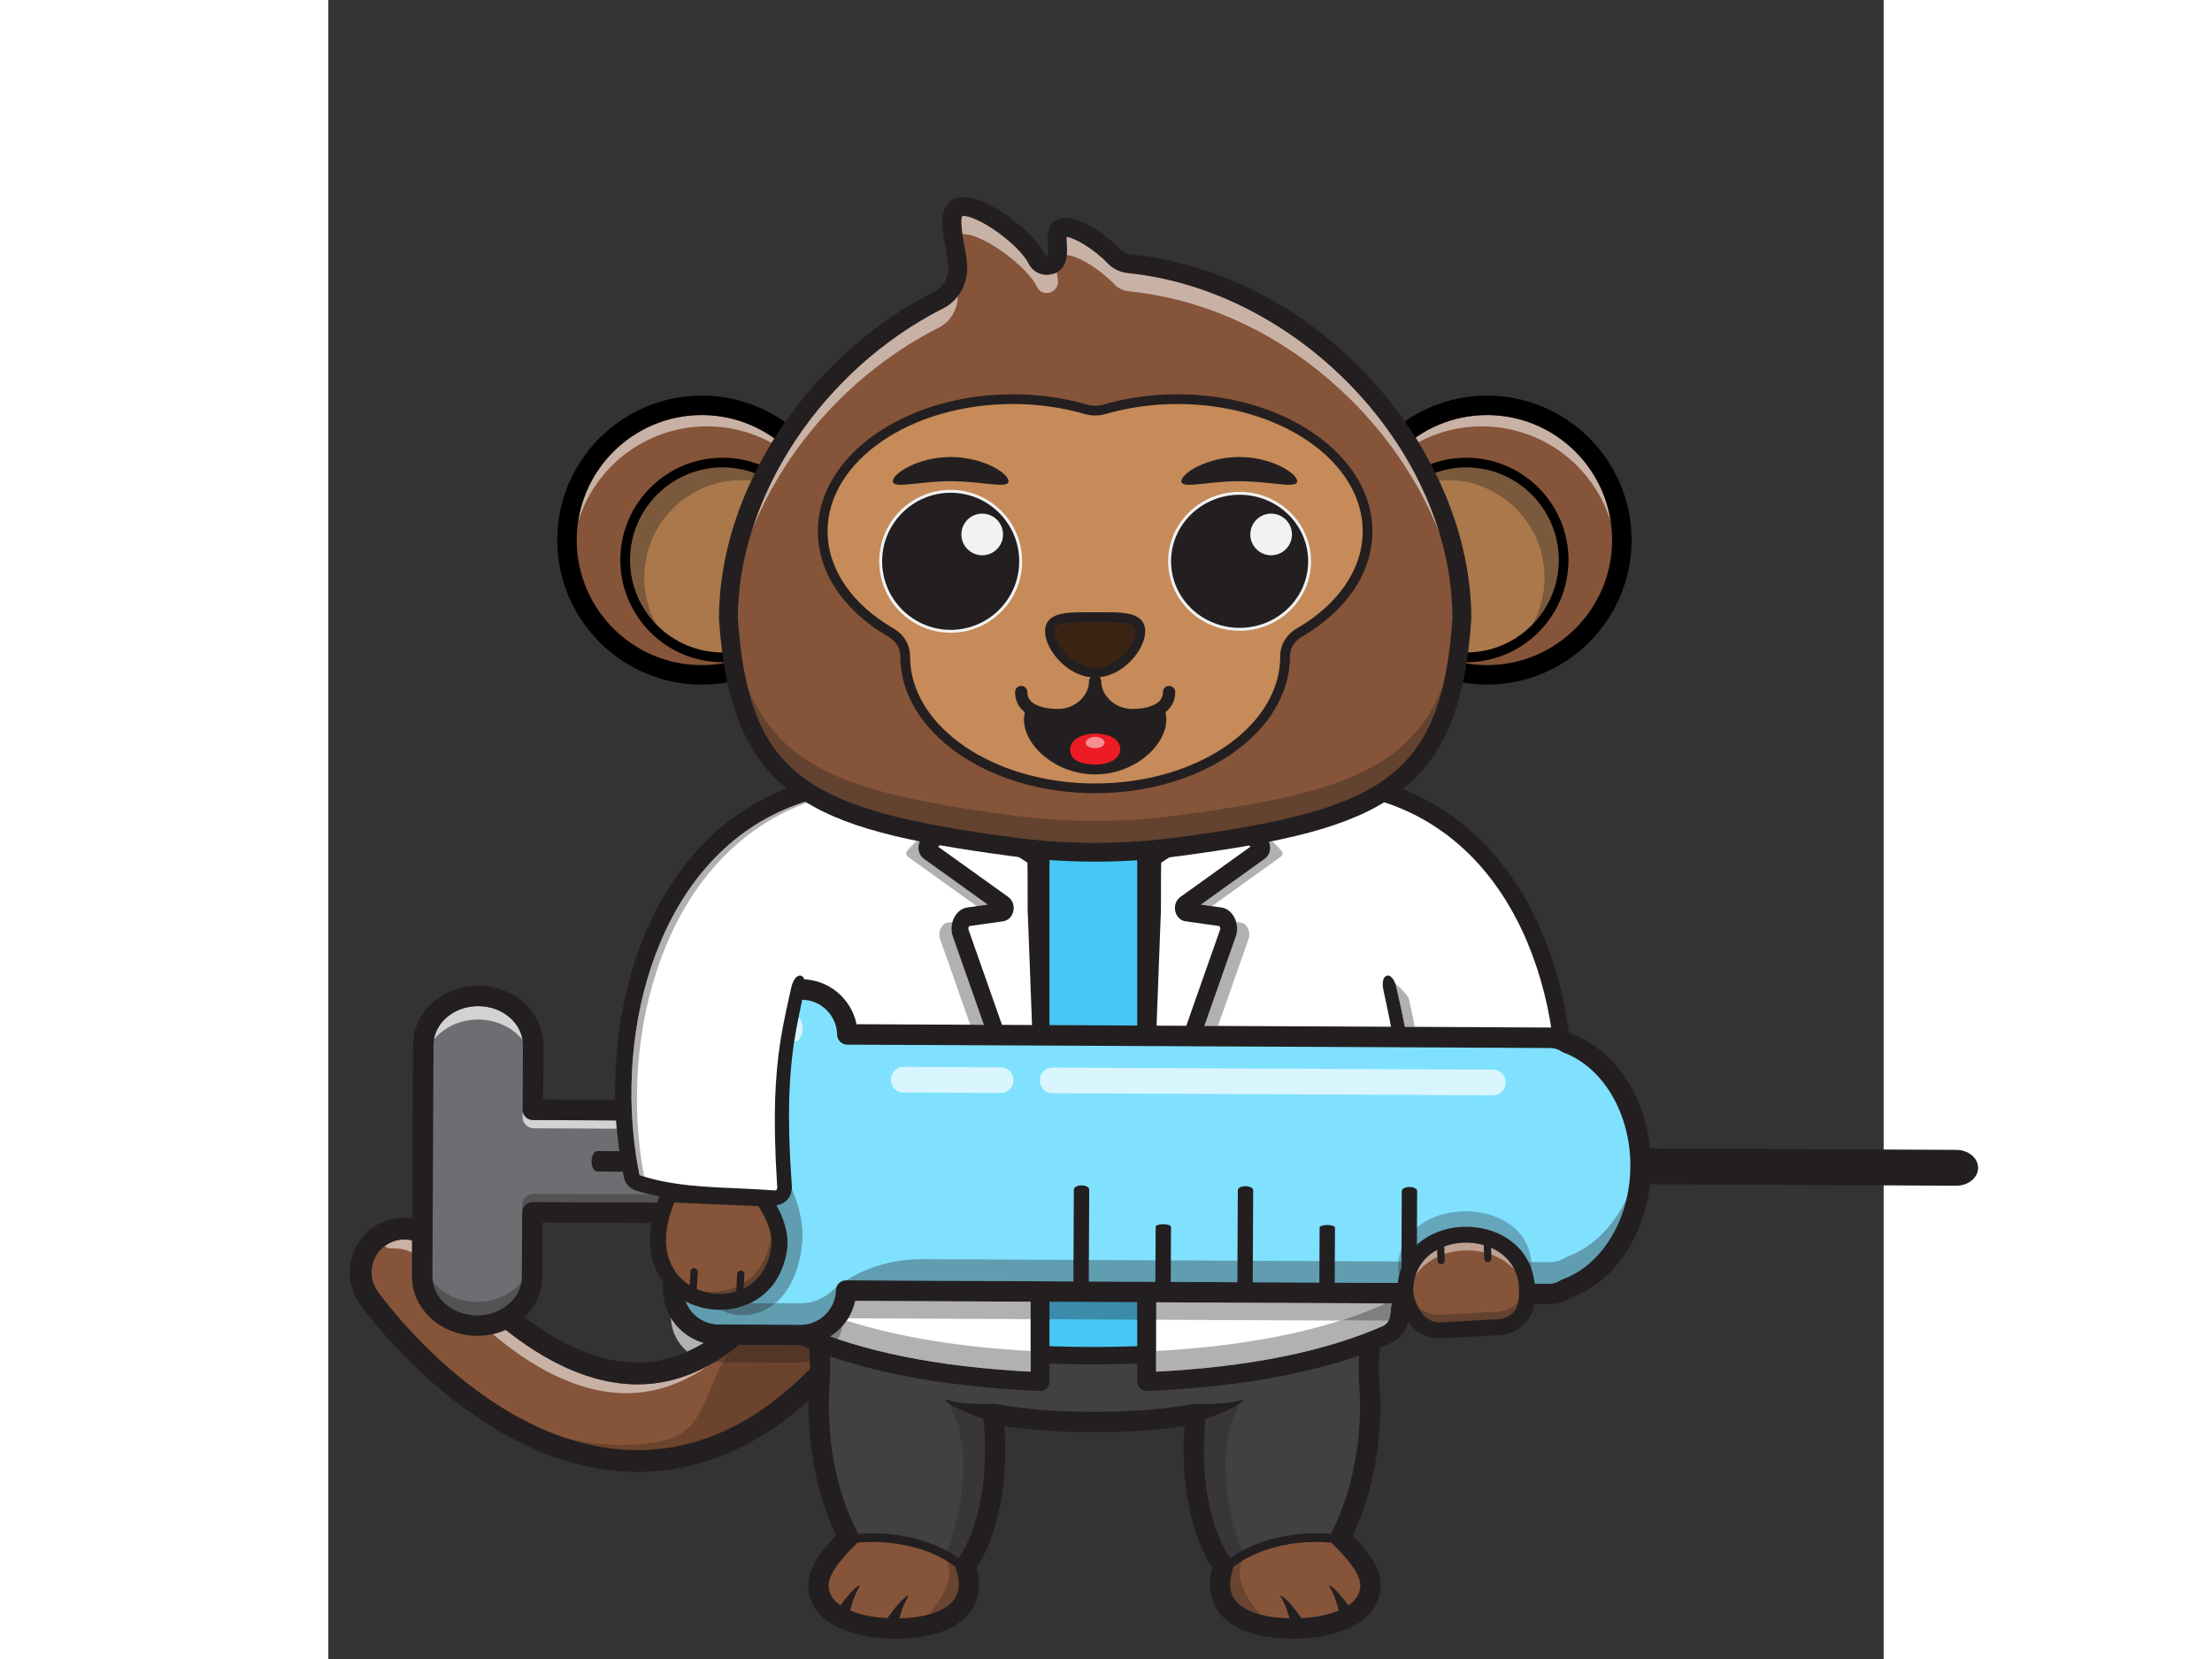 <?xml version="1.0" encoding="UTF-8" standalone="no"?>
<!-- Created with Inkscape (http://www.inkscape.org/) -->

<svg
   version="1.1"
   id="svg2"
   xml:space="preserve"
   width="5333.333"
   height="4000"
   viewBox="100 2200 1500 1600"
   sodipodi:docname="vecteezy_vector-illustration-with-cute-monkey-of-different-professions_.eps"
   xmlns:inkscape="http://www.inkscape.org/namespaces/inkscape"
   xmlns:sodipodi="http://sodipodi.sourceforge.net/DTD/sodipodi-0.dtd"
   xmlns="http://www.w3.org/2000/svg"
   xmlns:svg="http://www.w3.org/2000/svg"><rect x="100" y="2200" width="1500" height="1600" fill="#333333" stroke="none"/><defs
     id="defs6" /><sodipodi:namedview
     id="namedview4"
     pagecolor="#ffffff"
     bordercolor="#666666"
     borderopacity="1.0"
     inkscape:pageshadow="2"
     inkscape:pageopacity="0.0"
     inkscape:pagecheckerboard="0" /><g
     id="g8"
     inkscape:groupmode="layer"
     inkscape:label="ink_ext_XXXXXX"
     transform="matrix(1.333,0,0,-1.333,0,4000)"><g
       id="g10"
       transform="scale(0.1)"><path
         d="m 4419.44,3684.5 c 32.9,38.3 65.46,78.1 97.7,119.2 417.08,533 789.08,1326.6 1105.66,2358.8 51.29,167.3 -42.71,344.4 -209.94,395.7 -167.23,51.3 -344.39,-42.7 -395.65,-209.9 C 4497.06,4652.2 3846.83,3694.4 3136.88,3578.6 2312.2,3444 1566,4471.8 1558.56,4482.2 c -101.65,142.1 -299.31,175.2 -441.55,73.8 -142.256,-101.3 -175.725,-298.5 -74.62,-440.9 39.43,-55.6 979.49,-1357.9 2193.58,-1162.2 427.92,69 825.48,314.9 1183.47,731.6"
         style="fill:#865439;fill-opacity:1;fill-rule:nonzero;stroke:none"
         id="path1306" /><path
         d="m 2985.46,3012 c -187.38,0 -366.62,35 -534.79,92.8 136.04,-35.8 277.84,-56.6 423.6,-56.6 79,0 159.1,6.1 240.2,19.2 342.7,55.2 326.45,278.5 490.26,579.3 l 544.08,-2.6 c 0.52,0 1.05,0 1.58,0 28.66,0 56.5,3.7 83.06,10.7 0.48,-18.6 0.67,-37.1 0.59,-55.7 -311.7,-319.2 -651.02,-510 -1010.67,-568 -80.55,-13 -159.98,-19.1 -237.91,-19.1"
         style="fill:#6c432c;fill-opacity:1;fill-rule:nonzero;stroke:none"
         id="path1308" /><path
         d="m 2906.48,3423.5 c -366.4,0 -708.56,209.1 -966.02,427.5 32.39,7.3 63.47,17.7 92.85,30.8 260.92,-207.8 595.21,-394.5 953.91,-394.5 53.67,0 107.81,4.2 162.41,13.1 121.4,19.8 240.93,62.2 358.31,127 -146.93,-102.4 -297.32,-166.7 -450.53,-191.7 -50.64,-8.3 -101.03,-12.2 -150.93,-12.2 M 1355.74,4441.9 c -42.16,19.7 -88.14,29.8 -134.45,29.8 -5.65,0 -11.3,-0.1 -16.96,-0.4 -1.26,-0.1 -2.51,-0.1 -3.75,-0.1 -17.3,0 -31.94,6.5 -42.78,16.6 1.69,1.3 3.41,2.5 5.15,3.7 41.64,29.7 89.74,44 137.41,44 18.8,0 37.54,-2.2 55.79,-6.6 l -0.41,-87"
         style="fill:#c8b2a6;fill-opacity:1;fill-rule:nonzero;stroke:none"
         id="path1310" /><path
         d="m 5139.7,6410.2 c 19.07,22.2 42.32,40.9 68.96,55 56.05,29.8 120.33,35.9 180.99,17.3 60.66,-18.6 110.44,-59.7 140.18,-115.8 29.73,-56 35.88,-120.3 17.27,-180.9 -313.72,-1023 -681.23,-1808 -1092.32,-2333.3 -31.3,-40 -63.39,-79.1 -95.39,-116.4 C 4014.05,3334.2 3631.84,3097 3223.37,3031.1 2057.5,2843.1 1145.21,4107 1106.95,4160.9 c -75.57,106.5 -50.46,254.8 56,330.6 106.47,75.9 255.04,51.1 331.22,-55.4 7.73,-10.8 782.66,-1078.1 1655.46,-935.7 375.63,61.3 733.64,339.2 1064.11,826 322.19,474.5 617.99,1147 879.17,1998.6 9.76,31.9 25.72,60.7 46.79,85.2 M 4479.51,3632.9 c 33.56,39.1 67.2,80.1 99.97,122 423.1,540.6 799.6,1342.9 1119.01,2384.4 31.02,101.1 20.79,208.3 -28.77,301.7 -49.57,93.4 -132.55,161.9 -233.64,192.9 -101.09,31 -208.22,20.8 -301.64,-28.8 -93.43,-49.5 -161.93,-132.6 -192.93,-233.6 C 4684.97,5535 4396.03,4876.8 4082.72,4415.3 3777.65,3965.9 3455.15,3710.7 3124.13,3656.7 2350.96,3530.5 1630.1,4518.3 1622.91,4528.3 1496.06,4705.6 1248.48,4747 1071.05,4620.5 893.613,4494.1 851.797,4246.8 977.824,4069.2 1018.43,4012 1986.53,2671.3 3248.57,2874.8 c 446.41,71.9 860.56,327 1230.94,758.1"
         style="fill:#231f20;fill-opacity:1;fill-rule:nonzero;stroke:none"
         id="path1312" /><path
         d="m 4513.62,2380.3 c -92.42,175.2 -162.25,396.2 -195.31,644 -20.75,155.5 -25.16,307.6 -15.31,450.4 19.62,284.2 -22.59,569.4 -130.81,833.1 -118.56,288.8 -184.22,648.1 -184.22,1092.9 0,1763.9 1031.9,2795 2304.82,2795 1272.91,0 2304.82,-1031.1 2304.82,-2795 0,-444.8 -65.66,-804.1 -184.22,-1092.9 -108.23,-263.7 -150.43,-548.9 -130.82,-833.1 9.86,-142.8 5.45,-294.9 -15.3,-450.4 -33.06,-247.8 -102.9,-468.8 -195.31,-644 100.35,-98.7 219.1,-230 217.64,-347.8 -2.75,-224.6 -291.62,-315.1 -576.56,-311.6 -284.94,3.6 -514.78,99.8 -512.01,324.4 0.51,41.6 9.01,84.7 24.26,127.3 -168.03,237.7 -250.88,653.4 -198.61,1101.4 -230.53,-41.8 -477.3,-59 -733.89,-59 -256.59,0 -503.37,17.2 -733.89,59 52.27,-448 -30.59,-863.7 -198.62,-1101.4 15.26,-42.6 23.76,-85.7 24.27,-127.3 2.76,-224.6 -227.08,-320.8 -512.01,-324.4 -284.94,-3.5 -573.81,87 -576.57,311.6 -1.45,117.8 117.3,249.1 217.65,347.8"
         style="fill:#414042;fill-opacity:1;fill-rule:nonzero;stroke:none"
         id="path1314" /><path
         d="m 4763.9,2376.3 c -93.9,5.8 -184.49,0.6 -268.85,-13.9 -99.73,-98.5 -216.24,-228.3 -214.8,-345 2.76,-224.7 291.62,-315.1 576.56,-311.6 284.93,3.5 514.78,99.7 512.02,324.3 -0.52,41.6 -9.01,84.7 -24.27,127.3 0.76,1.1 1.49,2.2 2.24,3.3 -133.9,118 -343.39,200.9 -582.9,215.6"
         style="fill:#865439;fill-opacity:1;fill-rule:nonzero;stroke:none"
         id="path1316" /><path
         d="m 4515.65,1813.3 c 4.32,19.9 9.85,40.9 15.6,61.2 5.82,20.4 12.17,40.7 19.3,60.8 7.16,20 15.03,39.7 24.61,58.6 4.84,9.4 10.07,18.6 16.28,27.3 6.28,8.5 0.99,14.1 -8.63,7.6 -9.67,-6.6 -18.52,-14.1 -27,-21.9 -16.89,-15.7 -32.19,-32.7 -46.82,-50 -14.61,-17.3 -28.49,-35.2 -41.91,-53.3 -13.45,-18.3 -26.25,-36.2 -38.99,-55.9 l -0.21,-0.3 c -13.16,-20.2 -5.41,-47.2 17.31,-60.3 22.72,-13.1 51.8,-7.2 64.96,13 2.67,4.1 4.5,8.7 5.5,13.2"
         style="fill:#231f20;fill-opacity:1;fill-rule:nonzero;stroke:none"
         id="path1318" /><path
         d="m 4867.33,1738.8 c 4.32,19.9 9.85,40.9 15.6,61.2 5.82,20.5 12.17,40.8 19.3,60.8 7.16,20 15.03,39.8 24.61,58.7 4.83,9.4 10.07,18.6 16.28,27.2 6.28,8.6 0.99,14.2 -8.63,7.7 -9.67,-6.7 -18.52,-14.2 -27,-22 -16.89,-15.7 -32.19,-32.6 -46.82,-49.9 -14.61,-17.4 -28.49,-35.2 -41.91,-53.3 -13.45,-18.3 -26.25,-36.3 -38.99,-55.9 l -0.21,-0.3 c -13.16,-20.3 -5.41,-47.3 17.31,-60.4 22.71,-13 51.8,-7.2 64.96,13.1 2.67,4.1 4.5,8.6 5.5,13.1"
         style="fill:#231f20;fill-opacity:1;fill-rule:nonzero;stroke:none"
         id="path1320" /><path
         d="m 4763.9,2376.3 h -0.1 0.1 m 551.09,-229.8 c 14.36,-40.1 21.87,-79.4 22.33,-116.8 3.17,-258.5 -335.25,-290.6 -480.9,-292.4 -147.77,-1.9 -283.07,22 -380.43,67.3 -107.86,50.1 -163.11,121.8 -164.23,213.1 -1.27,103.1 110.5,227.8 198.36,315.2 81.3,13.3 166,17.3 251.85,12 h 0.01 c 218.09,-13.4 418.64,-85.5 553.01,-198.4 m -474.21,-472.3 c 5.44,0 10.92,0 16.42,0.1 342.78,4.2 545.82,137.4 543.13,356.2 -0.5,40.9 -7.99,83.4 -22.26,126.4 1.24,10 -2.38,20.4 -10.43,27.5 -144.62,127.3 -363.95,208.8 -601.81,223.4 -94.13,5.8 -187.06,0.9 -276.13,-14.4 -6.35,-1.1 -12.2,-4.1 -16.78,-8.6 -105.2,-103.8 -225.76,-239.4 -224.18,-367.8 1.43,-116 70.83,-209.2 200.69,-269.6 102.05,-47.4 240.5,-73.2 391.35,-73.2"
         style="fill:#231f20;fill-opacity:1;fill-rule:nonzero;stroke:none"
         id="path1322" /><path
         d="m 7821.67,2376.3 c 93.91,5.8 184.5,0.6 268.85,-13.9 99.74,-98.5 216.24,-228.3 214.8,-345 -2.75,-224.7 -291.62,-315.1 -576.56,-311.6 -284.93,3.5 -514.78,99.7 -512.01,324.3 0.51,41.6 9,84.7 24.26,127.3 -0.76,1.1 -1.49,2.2 -2.24,3.3 133.9,118 343.4,200.9 582.9,215.6"
         style="fill:#865439;fill-opacity:1;fill-rule:nonzero;stroke:none"
         id="path1324" /><path
         d="m 8069.93,1813.3 c -4.33,19.9 -9.85,40.9 -15.6,61.2 -5.82,20.4 -12.18,40.7 -19.31,60.8 -7.16,20 -15.02,39.7 -24.6,58.6 -4.84,9.4 -10.08,18.6 -16.29,27.3 -6.28,8.5 -0.98,14.1 8.64,7.6 9.66,-6.6 18.52,-14.1 27,-21.9 16.88,-15.7 32.18,-32.7 46.81,-50 14.62,-17.3 28.49,-35.2 41.91,-53.3 13.45,-18.3 26.25,-36.2 39,-55.9 l 0.21,-0.3 c 13.15,-20.2 5.4,-47.2 -17.31,-60.3 -22.72,-13.1 -51.81,-7.2 -64.97,13 -2.66,4.1 -4.5,8.7 -5.49,13.2"
         style="fill:#231f20;fill-opacity:1;fill-rule:nonzero;stroke:none"
         id="path1326" /><path
         d="m 7718.25,1738.8 c -4.33,19.9 -9.85,40.9 -15.6,61.2 -5.82,20.5 -12.18,40.8 -19.31,60.8 -7.15,20 -15.02,39.8 -24.6,58.7 -4.84,9.4 -10.08,18.6 -16.29,27.2 -6.28,8.6 -0.98,14.2 8.64,7.7 9.66,-6.7 18.52,-14.2 27,-22 16.88,-15.7 32.18,-32.6 46.81,-49.9 14.62,-17.4 28.49,-35.2 41.91,-53.3 13.46,-18.3 26.25,-36.3 39,-55.9 l 0.21,-0.3 c 13.15,-20.3 5.4,-47.3 -17.31,-60.4 -22.72,-13 -51.81,-7.2 -64.96,13.1 -2.67,4.1 -4.51,8.6 -5.5,13.1"
         style="fill:#231f20;fill-opacity:1;fill-rule:nonzero;stroke:none"
         id="path1328" /><path
         d="m 7821.67,2376.3 h 0.1 -0.1 m -551.09,-229.8 c -14.36,-40.1 -21.86,-79.4 -22.32,-116.8 -3.18,-258.5 335.24,-290.6 480.89,-292.4 147.78,-1.9 283.08,22 380.43,67.3 107.87,50.1 163.11,121.8 164.23,213.1 1.27,103.1 -110.5,227.8 -198.35,315.2 -81.31,13.3 -166,17.3 -251.86,12 h -0.01 c -218.1,-13.4 -418.64,-85.5 -553.01,-198.4 m 474.22,-472.3 c -5.45,0 -10.93,0 -16.43,0.1 -342.77,4.2 -545.82,137.4 -543.14,356.2 0.52,40.9 8,83.4 22.27,126.4 -1.24,10 2.39,20.4 10.44,27.5 144.61,127.3 363.94,208.8 601.8,223.4 94.13,5.8 187.06,0.9 276.13,-14.4 6.35,-1.1 12.21,-4.1 16.79,-8.6 105.2,-103.8 225.75,-239.4 224.17,-367.8 -1.42,-116 -70.83,-209.2 -200.7,-269.6 -102.04,-47.4 -240.48,-73.2 -391.33,-73.2"
         style="fill:#231f20;fill-opacity:1;fill-rule:nonzero;stroke:none"
         id="path1330" /><path
         d="m 7275.23,2229.7 c -152.45,227.7 -220.02,609.6 -178.51,1008.1 14.41,4.9 28.68,9.9 43.09,15.2 30.88,11.2 61.49,23.1 91.69,36.2 30.17,13.1 60.03,27.2 88.7,43.7 8.94,5.3 17.77,10.7 26.34,16.6 -48.18,-79.1 -216.99,-422.9 12.14,-1067.8 -29.41,-16 -57.32,-33.4 -83.45,-52"
         style="fill:#383638;fill-opacity:1;fill-rule:nonzero;stroke:none"
         id="path1332" /><path
         d="m 7491.09,1822.2 c -113.71,30.5 -218.13,93.6 -216.54,222.2 0.39,32.7 7.11,67.5 19.95,103.4 2.46,6.9 3.85,14 4.21,21.1 18.75,14 38.58,27.3 59.38,39.9 -22.54,-55.8 -48.88,-171.8 133,-386.6"
         style="fill:#684431;fill-opacity:1;fill-rule:nonzero;stroke:none"
         id="path1334" /><path
         d="m 7298.71,2168.9 c 0.83,16.2 -3.76,32.5 -13.39,46.1 -3.41,4.8 -6.77,9.7 -10.09,14.7 26.13,18.6 54.04,36 83.45,52 4.04,-11.4 8.22,-22.9 12.51,-34.4 2.39,-6.5 -5.12,-18.7 -13.1,-38.5 -20.8,-12.6 -40.63,-25.9 -59.38,-39.9"
         style="fill:#231f20;fill-opacity:1;fill-rule:nonzero;stroke:none"
         id="path1336" /><path
         d="m 5310.35,2229.7 c -26.13,18.6 -54.05,36 -83.46,52 229.13,644.9 60.32,988.7 12.14,1067.8 8.57,-5.9 17.41,-11.3 26.35,-16.6 28.66,-16.5 58.53,-30.6 88.7,-43.7 30.2,-13.1 60.8,-25 91.69,-36.2 14.41,-5.3 28.67,-10.3 43.08,-15.2 41.52,-398.5 -26.05,-780.4 -178.5,-1008.1"
         style="fill:#383638;fill-opacity:1;fill-rule:nonzero;stroke:none"
         id="path1338" /><path
         d="m 5094.48,1822.2 c 181.88,214.8 155.54,330.8 133,386.6 20.8,-12.6 40.64,-25.9 59.39,-40 0.36,-7 1.75,-14.1 4.21,-21 12.83,-35.9 19.55,-70.7 19.96,-103.4 1.59,-128.7 -102.84,-191.7 -216.56,-222.2"
         style="fill:#684431;fill-opacity:1;fill-rule:nonzero;stroke:none"
         id="path1340" /><path
         d="m 5286.87,2168.8 c -18.75,14.1 -38.59,27.4 -59.39,40 -7.98,19.8 -15.49,32 -13.1,38.5 4.29,11.5 8.47,23 12.51,34.4 29.41,-16 57.33,-33.4 83.46,-52 -3.33,-5 -6.68,-9.9 -10.09,-14.7 -9.64,-13.6 -14.22,-29.9 -13.39,-46.2"
         style="fill:#231f20;fill-opacity:1;fill-rule:nonzero;stroke:none"
         id="path1342" /><path
         d="m 4240.2,4335.7 c 109.73,-267.3 156.81,-566.8 136.15,-866.1 -9.79,-141.9 -4.81,-288.4 14.83,-435.6 30.86,-231.2 95.68,-445.4 187.46,-619.3 15.14,-28.7 9.68,-64 -13.46,-86.8 -48.71,-47.9 -196.93,-193.7 -195.69,-294.5 0.33,-27.5 1.37,-111.2 139.93,-175.5 91.77,-42.7 219.92,-65.1 362.21,-63.4 133.02,1.6 442.13,29.2 439.41,249.9 -0.41,32.7 -7.13,67.5 -19.96,103.4 -8.09,22.6 -4.66,47.7 9.18,67.2 159.54,225.8 231.01,615.6 188.59,1022.8 -14.41,4.9 -28.67,9.9 -43.08,15.2 -30.89,11.2 -61.49,23.1 -91.69,36.2 -30.17,13.1 -60.04,27.2 -88.7,43.7 -14.29,8.4 -28.32,17.3 -41.4,27.6 -12.87,10.2 -6.82,19 7.7,13.7 14.63,-5.1 29.76,-8.8 44.99,-11.8 30.55,-6.1 61.67,-9.6 92.87,-12.1 31.22,-2.5 62.59,-3.8 93.94,-4.5 26.75,-0.5 54.09,-0.6 80.32,0.1 4.95,1.1 10,1.6 15.1,1.6 4.36,0 8.74,-0.3 13.12,-1.1 214.44,-38.9 450.2,-57.9 720.77,-57.9 270.56,0 506.33,19 720.77,57.9 9.38,1.7 18.84,1.4 27.92,-0.5 26.32,-0.7 53.77,-0.6 80.61,-0.1 31.35,0.7 62.71,2 93.94,4.5 31.21,2.5 62.33,6 92.87,12.1 15.24,3 30.36,6.7 44.99,11.8 14.52,5.3 20.58,-3.5 7.69,-13.7 -13.07,-10.3 -27.09,-19.2 -41.38,-27.6 -28.67,-16.5 -58.53,-30.6 -88.7,-43.7 -30.2,-13.1 -60.81,-25 -91.69,-36.2 -14.41,-5.3 -28.68,-10.3 -43.09,-15.2 -42.41,-407.1 29.05,-797 188.6,-1022.8 13.84,-19.5 17.26,-44.6 9.18,-67.2 -12.84,-35.9 -19.56,-70.7 -19.95,-103.4 -2.73,-220.7 306.38,-248.3 439.4,-249.9 141.94,-1.7 270.44,20.7 362.21,63.4 138.56,64.3 139.59,148 139.93,175.5 1.23,100.8 -146.99,246.6 -195.69,294.5 -23.14,22.8 -28.61,58 -13.46,86.8 91.78,173.9 156.6,388.1 187.46,619.3 19.63,147.2 24.62,293.7 14.82,435.6 -20.64,299.3 26.43,598.8 136.16,866.1 118.58,288.8 178.71,647.2 178.71,1065 0,1602.3 -917.54,2721.4 -2231.3,2721.4 -1313.76,0 -2231.3,-1119.1 -2231.3,-2721.4 0,-417.8 60.13,-776.2 178.71,-1065 m -325.76,1065 c 0,858.6 239.7,1587.3 693.18,2107.3 428.11,490.8 1026.57,761.2 1685.17,761.2 658.59,0 1257.06,-270.4 1685.16,-761.2 453.48,-520 693.18,-1248.7 693.18,-2107.3 0,-437.1 -63.84,-814.2 -189.73,-1120.9 -101.2,-246.5 -144.59,-523.2 -125.48,-800.1 10.47,-151.7 5.16,-308.2 -15.78,-465.1 -30.33,-227.4 -91.82,-440.5 -178.63,-620 105.96,-109.1 203.2,-234.3 201.61,-363 -1.14,-92.9 -41.1,-221.7 -225,-307.1 -111.34,-51.7 -262.69,-79.2 -425.99,-77.1 -369.08,4.6 -587.64,153.7 -584.61,398.8 0.46,37.4 6.15,75.9 16.97,114.8 -155.96,242.9 -230.1,625 -200.1,1024.8 -197.17,-29.8 -411.42,-44.3 -651.6,-44.3 -240.19,0 -454.42,14.5 -651.6,44.3 29.99,-399.8 -44.14,-781.9 -200.1,-1024.8 10.81,-38.9 16.52,-77.4 16.97,-114.8 3.02,-245.1 -215.53,-394.2 -584.62,-398.8 -5.64,0 -11.26,-0.1 -16.87,-0.1 -156.89,0 -301.63,27.3 -409.11,77.2 -183.9,85.5 -223.86,214.2 -225,307.1 -1.59,128.7 95.64,253.9 201.61,363 -86.81,179.5 -148.29,392.6 -178.64,620 -20.94,156.9 -26.24,313.4 -15.77,465.1 19.11,276.9 -24.28,553.6 -125.47,800.1 -125.9,306.7 -189.75,683.8 -189.75,1120.9"
         style="fill:#231f20;fill-opacity:1;fill-rule:nonzero;stroke:none"
         id="path1344" /><path
         d="m 6285.07,8615.1 c -1276.12,0 -2310.62,-1092.5 -2310.62,-2961.4 0,-471.2 65.82,-851.9 184.68,-1158 45.8,-117.8 58.63,-239.8 73.4,-364.1 6.29,-52.9 39.1,-97.9 85.72,-118.3 526.47,-229.9 1230.11,-318.4 1966.82,-318.4 736.72,0 1440.37,88.5 1966.84,318.4 46.62,20.4 79.43,65.4 85.71,118.3 14.77,124.3 27.61,246.3 73.4,364.1 118.86,306.1 184.68,686.8 184.68,1158 0,1868.9 -1034.5,2961.4 -2310.63,2961.4"
         style="fill:#47c7f4;fill-opacity:1;fill-rule:nonzero;stroke:none"
         id="path1346" /><path
         d="m 6285.07,8552.1 c 1323.37,0 2247.61,-1191.9 2247.61,-2898.4 0,-445 -60.69,-827 -180.4,-1135.1 -46.52,-119.8 -61.06,-242.8 -75.14,-361.9 l -2.09,-17.6 c -3.63,-30.5 -22.16,-56.6 -48.36,-68 -475.8,-207.8 -1129.05,-313.2 -1941.62,-313.2 -812.55,0 -1465.8,105.4 -1941.6,313.2 -26.2,11.4 -44.74,37.5 -48.35,68 l -2.1,17.6 c -14.07,119 -28.62,242.1 -75.14,361.9 -119.71,308.1 -180.41,690.1 -180.41,1135.1 0,1706.5 924.25,2898.4 2247.6,2898.4 m 0,-4920.2 c 830.03,0 1500.26,108.9 1992.06,323.7 67.04,29.3 114.19,93.9 123.07,168.6 l 2.11,17.7 c 13.73,116.4 26.73,226.2 67.45,331 125.38,322.8 188.96,720.1 188.96,1180.8 0,905.5 -239.01,1673.7 -691.17,2221.7 -427.17,517.6 -1024.68,802.7 -1682.48,802.7 -657.79,0 -1255.3,-285.1 -1682.46,-802.7 -452.17,-548 -691.18,-1316.2 -691.18,-2221.7 0,-460.7 63.58,-858 188.97,-1180.8 40.72,-104.8 53.7,-214.7 67.46,-331 l 2.11,-17.7 c 8.87,-74.7 56.02,-139.3 123.05,-168.6 491.81,-214.8 1162.03,-323.7 1992.05,-323.7"
         style="fill:#231f20;fill-opacity:1;fill-rule:nonzero;stroke:none"
         id="path1348" /><path
         d="m 6670.71,8852.8 v -5345 c 652.33,27.6 1261.81,129.6 1737.48,339.8 50.31,22.2 85.71,71.4 92.53,129.1 15.97,135.7 29.83,268.9 79.2,397.7 128.34,334.2 199.45,1212 199.45,1726.7 0,1846.7 -914.27,2620.9 -2108.66,2751.7"
         style="fill:#ffffff;fill-opacity:1;fill-rule:nonzero;stroke:none"
         id="path1350" /><path
         d="m 6738.98,3579.3 v 149.4 c 482.99,26.3 939.6,94.9 1332.05,219.9 l 349.58,-1.6 c -9.36,-16.5 -23.25,-29.6 -40.05,-37 C 7961.03,3724.6 7409,3613.5 6738.98,3579.3"
         style="fill:#b2b1b1;fill-opacity:1;fill-rule:nonzero;stroke:none"
         id="path1352" /><path
         d="m 6738.98,8775.7 c 917.58,-123.6 1972.11,-696.3 1972.11,-2674.6 0,-488.3 -69.41,-1375.4 -194.9,-1702.2 -50.09,-130.7 -65.8,-264.9 -81,-394.8 l -2.27,-19.4 c -3.97,-33.5 -24.03,-62.2 -52.36,-74.7 C 7961.03,3724.6 7409,3613.5 6738.98,3579.3 v 5196.4 m -68.26,-5336.2 c 0.95,0 1.91,0.1 2.88,0.1 719.3,30.4 1312.18,146.7 1762.18,345.5 72.29,32 123.14,102.4 132.74,183.6 l 2.28,19.5 c 14.87,127.1 28.92,247.1 72.86,361.8 133.08,346.5 203.98,1239.6 203.98,1751.1 0,887.3 -209.56,1581.7 -622.88,2063.7 -368.2,429.5 -888.56,683.8 -1546.62,755.9 -19.27,2.1 -38.56,-4.1 -52.99,-17.1 -14.45,-12.9 -22.71,-31.4 -22.71,-50.8 v -5345 c 0,-18.6 7.59,-36.4 21.02,-49.3 12.74,-12.2 29.68,-19 47.26,-19"
         style="fill:#231f20;fill-opacity:1;fill-rule:nonzero;stroke:none"
         id="path1354" /><path
         d="m 5899.45,8852.8 v -5345 c -652.33,27.6 -1261.81,129.6 -1737.49,339.8 -50.31,22.2 -85.7,71.4 -92.53,129.1 -15.96,135.7 -29.82,268.9 -79.19,397.7 -128.34,334.2 -199.45,1212 -199.45,1726.7 0,1846.7 914.27,2620.9 2108.66,2751.7"
         style="fill:#ffffff;fill-opacity:1;fill-rule:nonzero;stroke:none"
         id="path1356" /><path
         d="m 5831.18,3579.3 c -544.93,27.8 -1011.8,106.5 -1392.82,234.6 17.09,30.7 29.46,64.2 36.09,99.8 9.33,11 18.1,22.5 26.24,34.4 392.09,-124.6 848.16,-193.1 1330.49,-219.4 v -149.4"
         style="fill:#b2b1b1;fill-opacity:1;fill-rule:nonzero;stroke:none"
         id="path1358" /><path
         d="m 5831.18,8775.7 c -917.6,-123.6 -1972.13,-696.3 -1972.13,-2674.6 0,-488.3 69.42,-1375.4 194.92,-1702.2 50.09,-130.7 65.8,-264.9 80.99,-394.8 l 2.27,-19.4 c 3.97,-33.5 24.03,-62.2 52.36,-74.7 419.53,-185.4 971.56,-296.5 1641.59,-330.7 v 5196.4 m 68.26,-5336.2 c -0.95,0 -1.92,0.1 -2.88,0.1 -719.31,30.4 -1312.18,146.7 -1762.19,345.5 -72.29,32 -123.13,102.4 -132.73,183.6 l -2.3,19.5 c -14.86,127.1 -28.9,247.1 -72.84,361.8 -133.1,346.5 -203.98,1239.6 -203.98,1751.1 0,887.3 209.56,1581.7 622.87,2063.7 368.21,429.5 888.57,683.8 1546.62,755.9 19.27,2.1 38.55,-4.1 53,-17.1 14.45,-12.9 22.7,-31.4 22.7,-50.8 v -5345 c 0,-18.6 -7.6,-36.4 -21.02,-49.3 -12.73,-12.2 -29.67,-19 -47.25,-19"
         style="fill:#231f20;fill-opacity:1;fill-rule:nonzero;stroke:none"
         id="path1360" /><path
         d="m 5492.7,6088.7 -98.55,0.5 -219.44,624.2 c -16.48,46.9 13.15,108.9 54.84,114.8 l 36.18,5.1 c -10.13,-34.2 -9.86,-70.9 1.44,-103.1 l 225.53,-641.5 m -51.47,858.6 -498.92,357.8 c -13.22,9.5 -15.34,30 -4.44,42.9 15.64,18.5 40.56,44.2 68.85,71.8 7.53,-1.5 15.06,-3 22.66,-4.6 -8.22,-17.1 -11.67,-36.7 -9.61,-56.3 2.94,-28.4 16.96,-53.4 38.42,-68.8 l 462.33,-331.6 -79.29,-11.2"
         style="fill:#b2b1b1;fill-opacity:1;fill-rule:nonzero;stroke:none"
         id="path1362" /><path
         d="m 5327.4,7616.1 c 7.37,5.6 16.66,6.6 24.72,2.5 59.58,-30.3 319.91,-189.1 319.91,-189.1 l 193.87,-126.1 c 8.03,-16.7 2.29,-385.8 6.3,-423.4 0.27,-2.6 0.44,-5.2 0.49,-7.9 l 52.99,-1398.5 c 1.66,-81.1 -107.78,-123.2 -132.22,-53.6 l -469.48,1335.4 c -16.47,46.9 13.15,108.9 54.85,114.8 l 246.5,34.8 c 23.44,3.3 30.63,37.3 10.88,51.5 l -544.61,390.6 c -13.24,9.5 -15.36,30 -4.46,42.9 49.69,58.6 192.9,190.2 240.26,226.1"
         style="fill:#ffffff;fill-opacity:1;fill-rule:nonzero;stroke:none"
         id="path1364" /><path
         d="m 5655.1,6087.9 -30.85,0.2 -243.46,692.5 c -2.11,6 2.42,18.8 6.85,22.6 l 129.5,18.3 c -47.21,-14.7 -99.53,-39.3 -89.56,-70.5 l 227.52,-663.1"
         style="fill:#ffffff;fill-opacity:1;fill-rule:nonzero;stroke:none"
         id="path1366" /><path
         d="m 5808.15,7262.1 c 1.48,-47.8 1.46,-144.9 1.45,-213.8 -0.02,-111.8 0.17,-159.2 2.07,-177 l 0.08,-1.5 53.02,-1399.7 c -0.01,0 0.06,-4.1 -5.42,-9.5 -4,-3.9 -8.51,-6.1 -12,-7.1 l -466.56,1327.1 c -2.11,6 2.42,18.8 6.85,22.6 l 244.81,34.5 c 36.47,5.2 65.46,34.3 73.86,74.1 8.42,39.8 -6,79.8 -36.73,101.8 l -507.23,363.8 c 52.59,54.2 137.52,132.3 182.48,169.6 63.74,-35.4 216.54,-127.7 296.77,-176.6 l 166.55,-108.3 m 29.56,-1945 c 10.41,-0.3 21.21,0.7 32.19,3.3 59.31,13.8 118.45,71.6 116.73,155.3 l -53.02,1399.9 c -0.07,3.5 -0.37,8.2 -0.83,12.7 -1.28,14.3 -1.27,95.8 -1.26,161.3 0.04,261.6 -2,265.9 -11.81,286.2 -5.24,10.9 -13.09,20 -22.68,26.2 l -193.88,126.1 -1.42,0.9 c -10.7,6.5 -262.95,160.4 -323.83,191.3 -27.57,14.1 -59.18,11 -84.5,-8.2 l -0.05,-0.1 c -50.81,-38.5 -196.5,-172.2 -250.39,-235.7 -17.69,-20.9 -26.16,-49.1 -23.19,-77.4 2.94,-28.4 16.96,-53.4 38.42,-68.8 l 462.33,-331.6 -148.81,-21 c -37.3,-5.3 -70.89,-31 -92.18,-70.6 -22.86,-42.5 -27.48,-93.6 -12.36,-136.7 l 469.47,-1335.4 c 16.69,-47.5 55.32,-76.1 101.07,-77.7"
         style="fill:#231f20;fill-opacity:1;fill-rule:nonzero;stroke:none"
         id="path1368" /><path
         d="m 7186.78,6080.6 -98.21,0.5 228.2,649.1 c 11.31,32.2 11.59,68.9 1.46,103.1 l 36.16,-5.1 c 41.7,-5.9 71.33,-67.9 54.85,-114.8 l -222.46,-632.8 m -44.06,866.7 -79.29,11.2 462.33,331.6 c 21.47,15.4 35.48,40.4 38.43,68.8 1.95,18.7 -1.09,37.3 -8.49,53.9 7.99,1.6 15.92,3.2 23.83,4.8 27.33,-26.8 51.33,-51.6 66.55,-69.6 10.9,-12.9 8.79,-33.4 -4.45,-42.9 l -498.91,-357.8"
         style="fill:#b2b1b1;fill-opacity:1;fill-rule:nonzero;stroke:none"
         id="path1370" /><path
         d="m 7256.56,7616.1 c -7.38,5.6 -16.67,6.6 -24.73,2.5 -59.58,-30.3 -319.92,-189.1 -319.92,-189.1 l -193.86,-126.1 c -8.03,-16.7 -2.3,-385.8 -6.31,-423.4 -0.27,-2.6 -0.44,-5.2 -0.49,-7.9 l -52.98,-1398.5 c -1.66,-81.1 107.78,-123.2 132.22,-53.6 l 469.48,1335.4 c 16.48,46.9 -13.15,108.9 -54.85,114.8 l -246.5,34.8 c -23.44,3.3 -30.63,37.3 -10.89,51.5 l 544.62,390.6 c 13.24,9.5 15.35,30 4.46,42.9 -49.69,58.6 -192.9,190.2 -240.25,226.1"
         style="fill:#ffffff;fill-opacity:1;fill-rule:nonzero;stroke:none"
         id="path1372" /><path
         d="m 6957.45,6081.7 -30.69,0.2 229.62,669.1 c 9.96,31.2 -42.36,55.8 -89.56,70.5 l 129.49,-18.3 c 4.43,-3.8 8.95,-16.6 6.85,-22.6 l -245.71,-698.9"
         style="fill:#ffffff;fill-opacity:1;fill-rule:nonzero;stroke:none"
         id="path1374" /><path
         d="m 6775.81,7262.1 c -1.49,-47.8 -1.47,-144.9 -1.46,-213.8 0.02,-111.8 -0.16,-159.2 -2.07,-177 l -0.09,-1.5 -53.01,-1399.7 c 0.01,0 -0.08,-4.1 5.42,-9.5 3.99,-3.9 8.51,-6.1 11.99,-7.1 l 466.57,1327.1 c 2.1,6 -2.42,18.8 -6.85,22.6 l -244.8,34.5 c -36.47,5.2 -65.46,34.3 -73.88,74.1 -8.4,39.8 6.02,79.8 36.74,101.8 l 507.24,363.8 c -52.61,54.2 -137.53,132.3 -182.49,169.6 -63.75,-35.4 -216.55,-127.7 -296.77,-176.6 l -166.54,-108.3 m -29.56,-1945 c -10.42,-0.3 -21.22,0.7 -32.2,3.3 -59.31,13.8 -118.45,71.6 -116.73,155.3 l 53.02,1399.9 c 0.07,3.5 0.37,8.2 0.84,12.7 1.25,14.3 1.24,95.8 1.24,161.3 -0.04,261.6 2.01,265.9 11.81,286.2 5.25,10.9 13.1,20 22.68,26.2 l 193.87,126.1 1.44,0.9 c 10.7,6.5 262.95,160.4 323.83,191.3 27.57,14.1 59.18,11 84.5,-8.2 l 0.05,-0.1 c 50.81,-38.5 196.49,-172.2 250.39,-235.7 17.69,-20.9 26.15,-49.1 23.2,-77.4 -2.95,-28.4 -16.96,-53.4 -38.43,-68.8 l -462.33,-331.6 148.81,-21 c 37.29,-5.3 70.89,-31 92.19,-70.6 22.86,-42.5 27.46,-93.6 12.34,-136.7 L 6847.3,5394.8 c -16.69,-47.5 -55.31,-76.1 -101.05,-77.7"
         style="fill:#231f20;fill-opacity:1;fill-rule:nonzero;stroke:none"
         id="path1376" /><path
         d="m 5467.98,4938.7 c 30.79,0 36.12,-3.4 36.12,-27.6 v -46.9 c 0,-24.2 -25.05,-60.1 -55.84,-60.1 H 4674 c -30.79,0 -55.84,35.9 -55.84,60.1 v 46.9 c 0,24.2 5.33,27.6 36.12,27.6 z M 4674,4757.8 h 774.26 c 74.78,0 135.61,47.7 135.61,106.4 l 19.73,93.1 c 0,58.7 -60.84,41.4 -135.62,41.4 h -813.7 c -74.78,0 -135.62,17.3 -135.62,-41.4 l 19.73,-93.1 c 0,-58.7 60.83,-106.4 135.61,-106.4"
         style="fill:#231f20;fill-opacity:1;fill-rule:nonzero;stroke:none"
         id="path1378" /><path
         d="m 7915.88,4938.7 c 30.79,0 36.11,-3.4 36.11,-27.6 v -46.9 c 0,-24.2 -25.05,-60.1 -55.84,-60.1 H 7121.9 c -30.79,0 -55.84,35.9 -55.84,60.1 v 46.9 c 0,24.2 5.32,27.6 36.11,27.6 z M 7121.9,4757.8 h 774.25 c 74.78,0 135.62,47.7 135.62,106.4 l 19.72,93.1 c 0,58.7 -60.83,41.4 -135.61,41.4 h -813.71 c -74.78,0 -135.61,17.3 -135.61,-41.4 l 19.72,-93.1 c 0,-58.7 60.84,-106.4 135.62,-106.4"
         style="fill:#231f20;fill-opacity:1;fill-rule:nonzero;stroke:none"
         id="path1380" /><path
         d="m 8375.74,7776.4 c 1131.89,-341.5 1478.72,-1734.7 1262.68,-2779.8 -5.05,-24.4 -23.04,-44 -46.71,-51.8 -308.51,-101.7 -656.17,-82.3 -985.65,-107.9 -43.68,-3.4 -77.46,33.9 -74.43,77.5 75.83,1089.7 -90.23,1222.5 -164.36,1825.1 -0.02,0 -11.66,246.5 -17.05,499.1 -5.74,269 -4.41,544.8 25.52,537.8"
         style="fill:#ffffff;fill-opacity:1;fill-rule:nonzero;stroke:none"
         id="path1382" /><path
         d="m 9597.91,6069 c -2.07,0.1 -4.14,0.1 -6.22,0.1 l -39.51,0.2 C 9433.09,6776.5 9060,7434.5 8377.14,7691.4 c 4.21,2.5 8.42,5 12.58,7.6 108.08,-35.6 212.25,-82.4 310.01,-140.3 109.44,-64.7 210.74,-143.2 301.75,-232.6 182.45,-179 322.53,-400.5 422.74,-638.4 82.94,-197.3 140.19,-406 173.69,-618.7"
         style="fill:#ffffff;fill-opacity:1;fill-rule:nonzero;stroke:none"
         id="path1384" /><path
         d="m 8610.91,6073.8 -72.13,0.4 c -18.11,95.7 -39.86,190.3 -60.67,283.8 -2.44,10.9 -5.34,20.7 -8.6,29.5 40.76,-30.5 95,-94.4 98.13,-108.5 14.97,-67.8 29.78,-134.6 43.27,-205.2"
         style="fill:#b2b1b1;fill-opacity:1;fill-rule:nonzero;stroke:none"
         id="path1386" /><path
         d="m 8390.38,7841.9 c 131.93,-40.7 259.39,-96.9 377.85,-168.2 118.54,-71.1 227.9,-157.2 325.47,-254.4 195.66,-194.6 342.73,-431.9 446.6,-683.1 52.07,-125.8 93.68,-255.6 125.97,-387.3 32.33,-131.7 55.27,-265.5 69.19,-400 27.89,-269.2 22.31,-541.5 -18.66,-809 l -7.77,-50.2 -9.41,-49.9 -9.56,-49.8 -0.6,-3.2 -0.3,-1.5 -0.64,-2.8 c -0.84,-3.7 -1.87,-7.4 -3.08,-11 -2.39,-7.2 -5.42,-14.2 -9.1,-20.8 -7.26,-13.4 -16.96,-25.2 -28.27,-35 -11.39,-9.8 -24.4,-17.6 -38.39,-22.8 l -5.25,-1.9 -3.12,-0.9 -6.22,-1.9 -12.43,-3.7 c -16.63,-4.8 -33.09,-10.4 -49.84,-14.4 l -50.16,-12.7 -50.41,-10.5 c -67.3,-13.2 -134.84,-22.5 -202.21,-29.4 -67.36,-6.6 -134.5,-10.9 -201.35,-14.2 -133.63,-6.6 -266.13,-8.8 -396.72,-17.7 l -24.51,-1.6 -3.62,-0.2 -5.46,-0.2 c -3.65,0 -7.26,-0.2 -10.96,0.2 -7.38,0.5 -14.72,1.7 -21.99,3.5 -29.08,7.5 -54.68,26.2 -70.42,50.3 -16.25,23.8 -23.16,52.9 -21.33,80.5 l 3.1,49.5 6.19,98.7 2.98,49.4 1.95,49.4 3.93,98.7 c 1.42,32.9 1.16,65.7 1.83,98.6 l 0.67,49.3 0.33,24.7 -0.38,24.6 -1.52,98.4 c -4.11,131 -13.86,261.4 -33.04,390.5 -18.72,129.3 -47.54,257.3 -75.66,387.6 -28.3,130.3 65.16,149.4 94.05,20.5 28.7,-128.9 59.18,-259.9 79.44,-393.3 20.71,-133.3 31.68,-267.9 36.78,-402.1 l 2.23,-100.6 0.56,-25.2 -0.16,-25.1 -0.34,-50.2 c -0.45,-33.5 0.02,-67 -1.19,-100.4 l -3.31,-100.2 -1.65,-50.1 -2.67,-50 -5.59,-100 -2.78,-49.9 c -0.13,-5.4 1.1,-10.3 3.74,-13.9 2.45,-3.8 5.72,-5.5 8.72,-6.4 0.81,-0.1 1.63,-0.3 2.56,-0.3 l 1.45,0.1 0.76,-0.1 2.58,0.2 25.15,1.8 c 134.18,10.1 267.17,13.2 398.6,20.5 65.67,3.8 130.97,8.4 195.65,15.1 64.61,7.1 128.58,16.4 191.45,29.1 l 46.94,10.2 46.28,12 c 15.5,3.8 30.42,9.1 45.66,13.5 l 11.38,3.5 5.69,1.8 2.83,0.8 0.58,0.3 c 1.59,0.6 2.94,1.5 4.17,2.5 1.16,1.1 2.15,2.3 2.77,3.6 l 0.79,1.9 0.25,1 0.08,0.3 0.28,1.5 0.55,3 8.83,47.9 8.73,48 7.13,48.2 c 37.69,257.5 41.29,520.2 12.72,778.9 -28.63,258.5 -91.34,513.5 -191.53,751.8 -100.21,237.9 -240.29,459.4 -422.74,638.4 -91.01,89.4 -192.31,167.9 -301.75,232.6 -109.4,64.8 -226.83,115.7 -348.78,152.5 l -0.41,0.1 c -36.1,10.9 -56.54,49 -45.66,85.1 10.89,36.1 48.98,56.5 85.08,45.6 l 0.42,-0.1"
         style="fill:#231f20;fill-opacity:1;fill-rule:nonzero;stroke:none"
         id="path1388" /><path
         d="M 8686.7,4833.6 C 8611.86,4733.4 8549.14,4594.8 8564.67,4474.8 8650.54,3811 9742.3,4026.5 9361.64,4862 L 8686.7,4833.6"
         style="fill:#865439;fill-opacity:1;fill-rule:nonzero;stroke:none"
         id="path1390" /><path
         d="m 8717.29,4777.1 c -56.82,-83.1 -107.86,-198 -95.34,-294.8 21.05,-162.8 114.26,-280.8 255.71,-323.8 148.88,-45.3 315.55,0.3 414.7,113.6 110.5,126.1 121.5,313.5 32.08,530.5 l -607.15,-25.5 m 492.14,-705.4 c -112.48,-50.3 -243.67,-60.8 -365.39,-23.8 -186.82,56.9 -309.52,209.8 -336.66,419.5 -15.38,118.9 34.36,268.7 133.05,400.8 10.39,13.9 26.5,22.4 43.85,23.1 l 674.92,28.4 c 23.51,1 45.25,-12.4 55,-33.8 169.53,-372.1 50.9,-592 -34.92,-690 -46.88,-53.5 -105.29,-95.4 -169.85,-124.2"
         style="fill:#231f20;fill-opacity:1;fill-rule:nonzero;stroke:none"
         id="path1392" /><path
         d="m 8851.23,4132.6 c -14.47,-0.8 -26.82,10.4 -27.58,24.9 l -6.54,125.8 c -0.75,14.5 10.37,26.9 24.86,27.6 14.48,0.8 26.83,-10.4 27.58,-24.9 l 6.54,-125.8 c 0.76,-14.5 -10.38,-26.9 -24.86,-27.6"
         style="fill:#231f20;fill-opacity:1;fill-rule:nonzero;stroke:none"
         id="path1394" /><path
         d="m 9189.08,4150.2 c -14.48,-0.8 -26.83,10.3 -27.58,24.8 l -6.54,125.9 c -0.75,14.5 10.37,26.8 24.85,27.6 14.49,0.7 26.84,-10.4 27.59,-24.9 l 6.54,-125.9 c 0.75,-14.4 -10.38,-26.8 -24.86,-27.5"
         style="fill:#231f20;fill-opacity:1;fill-rule:nonzero;stroke:none"
         id="path1396" /><path
         d="m 9109.57,4044 c 102.23,23 196.62,76.5 265.76,155.4 84.97,97 202.39,314.9 34.09,684.3 -12.01,26.4 -43.19,38.1 -69.55,26.1 -26.41,-12.1 -38.05,-43.2 -26.03,-69.6 106.61,-234 100.38,-437 -17.53,-571.6 -100.49,-114.8 -269.35,-161 -420.18,-115.2 -143.52,43.7 -238.05,163.3 -259.38,328.2 -13.88,107.2 48.77,235.9 112.03,320.6 17.35,23.2 12.6,56.1 -10.65,73.5 -23.23,17.3 -56.13,12.6 -73.5,-10.6 -97.89,-131.1 -147.25,-279.5 -132.04,-397 26.86,-207.6 148.22,-358.9 332.97,-415.1 86.6,-26.4 178.08,-28.4 264.01,-9"
         style="fill:#231f20;fill-opacity:1;fill-rule:nonzero;stroke:none"
         id="path1398" /><path
         d="m 8675.71,5072.7 c 0.33,71.5 71.3,129.4 158.18,129 L 12529.3,5184 c 86.9,-0.4 157.3,-58.9 157,-130.5 -0.4,-71.5 -71.4,-129.4 -158.3,-128.9 l -3695.34,17.6 c -86.88,0.4 -157.3,58.9 -156.95,130.5"
         style="fill:#231f20;fill-opacity:1;fill-rule:nonzero;stroke:none"
         id="path1400" /><path
         d="m 2224.23,4266.4 2.23,466.4 1550.56,-7.4 3.54,741.3 -1550.57,7.4 2.23,466.4 c 0.94,195.7 -177.21,356.6 -395.89,357.6 -218.67,1.1 -398.35,-158.1 -399.28,-353.8 l -1.78,-373.7 -1.37,-284.4 -1.71,-357.8 -1.36,-284.5 -1.78,-373.7 c -0.93,-195.6 177.22,-356.6 395.9,-357.6 218.66,-1 398.35,158.2 399.28,353.8"
         style="fill:#6d6e71;fill-opacity:1;fill-rule:nonzero;stroke:none"
         id="path1402" /><path
         d="m 2155.49,4754.3 -3.07,0.1 0.14,30.1 c 0.22,45.3 36.99,81.8 82.2,81.8 0.13,0 0.26,0 0.39,0 l 840.36,-4 19.36,-4.9 50.41,-10.5 c 0.33,-0.1 0.66,-0.2 0.99,-0.2 -6.17,-15 -11.88,-29.7 -17.13,-44.1 l -902.34,4.3 c -0.12,0 -0.25,0 -0.37,0 -33.41,0 -61.71,-22.1 -70.94,-52.6"
         style="fill:#535255;fill-opacity:1;fill-rule:nonzero;stroke:none"
         id="path1404" /><path
         d="m 1827.12,3986.7 c -0.6,0 -1.23,0 -1.82,0 -162.97,0.8 -297.67,106.9 -319.14,243.6 72.13,-88.4 188.59,-146.4 319.6,-147.1 0.72,0 1.41,0 2.13,0 130.12,0 246.27,56.8 318.83,144.1 -22.7,-136 -157.46,-240.6 -319.6,-240.6"
         style="fill:#535255;fill-opacity:1;fill-rule:nonzero;stroke:none"
         id="path1406" /><path
         d="m 2836.95,5337.3 -599.54,2.9 c -45.39,0.2 -82.02,37.2 -81.8,82.6 l 0.14,30.2 3.18,-0.1 c 9.09,-30.4 37.26,-52.7 70.7,-52.9 l 602.63,-2.9 c 1.38,-19.9 2.94,-39.8 4.69,-59.8"
         style="fill:#d3d3d4;fill-opacity:1;fill-rule:nonzero;stroke:none"
         id="path1408" /><path
         d="m 2155.16,5980 c -72.12,88.5 -188.61,146.5 -319.64,147.2 -0.71,0 -1.43,0 -2.13,0 -130.19,0 -246.35,-56.8 -318.92,-144.2 22.49,136.3 157.38,241 319.71,241 0.6,0 1.2,0 1.8,0 163.11,-0.8 297.92,-107.1 319.18,-244"
         style="fill:#d3d3d4;fill-opacity:1;fill-rule:nonzero;stroke:none"
         id="path1410" /><path
         d="m 2158.08,5940.9 c 0.75,155.2 -143.76,282.3 -322.1,283.1 -178.36,0.9 -324.06,-124.8 -324.8,-280 l -8,-1674.1 c -0.74,-155.3 143.75,-282.3 322.12,-283.2 178.34,-0.8 324.05,124.8 324.79,280.1 l 2.23,466.4 c 0.19,40.9 33.54,73.9 74.48,73.7 l 1476.44,-7 2.84,593.1 -1476.45,7 c -40.93,0.2 -73.97,33.6 -73.78,74.5 l 2.23,466.4 m -803.16,-1670.3 7.99,1674.1 c 1.13,237 213.67,428.8 473.77,427.6 260.1,-1.3 470.8,-195.1 469.67,-432.1 l -1.87,-392.3 1476.43,-7 c 40.94,-0.2 73.98,-33.6 73.78,-74.5 l -3.54,-741.3 c -0.2,-41 -33.54,-74 -74.49,-73.8 l -1476.43,7 -1.87,-392.2 c -1.13,-237 -213.67,-428.9 -473.77,-427.6 -260.11,1.2 -470.8,195.1 -469.67,432.1"
         style="fill:#231f20;fill-opacity:1;fill-rule:nonzero;stroke:none"
         id="path1412" /><path
         d="m 3766.44,5096.1 c 0.2,41 -18.69,74.3 -42.18,74.4 l -1026.94,4.9 c -23.49,0.1 -42.69,-33 -42.89,-74 -0.19,-40.9 18.69,-74.2 42.18,-74.3 l 1026.94,-4.9 c 23.49,-0.1 42.69,33 42.89,73.9"
         style="fill:#231f20;fill-opacity:1;fill-rule:nonzero;stroke:none"
         id="path1414" /><path
         d="m 4496.4,4166 5086.08,-24.3 c 45.52,-0.3 88,13.4 123.46,37 309.46,111.3 536.76,465.5 538.76,886.5 2.1,421 -221.9,777.3 -530.26,891.6 -35.24,23.9 -77.59,38 -123.11,38.2 l -5086.09,24.3 c -2.74,178.4 -148.8,324 -328,324.8 l -591.73,2.9 c -181.43,0.8 -330.61,-146.9 -331.47,-328.4 l -1.03,-215.7 -6.73,-1408.6 -1.03,-215.7 c -0.86,-181.5 146.88,-330.6 328.33,-331.5 l 591.72,-2.8 c 179.19,-0.9 326.64,143.3 331.1,321.7"
         style="fill:#80e1ff;fill-opacity:1;fill-rule:nonzero;stroke:none"
         id="path1416" /><path
         d="m 4166.87,3918.4 c -0.41,0 -0.82,0 -1.22,0 l -591.72,2.8 c -109.18,0.5 -202.27,69.7 -238.44,166.4 10.67,-5.7 21.55,-11 32.61,-15.9 67.16,-30 141.02,-45.9 215.52,-45.9 0.07,0 0.13,0 0.2,0 53.03,-26.7 109.57,-40.4 165.99,-40.4 82.66,0 165.02,29.3 235.43,89.6 l 181.15,-0.9 c 0.52,0 1.04,0 1.56,0 82.6,0 158.36,30.8 216.38,81.5 13.68,12 27.68,23.5 41.97,34.5 -2.42,-7 -3.82,-14.5 -4.01,-22.3 -3.45,-137.8 -117.91,-249.4 -255.42,-249.4 m 5416.62,297.4 c -0.22,0 -0.44,0 -0.66,0 l -141.98,0.7 c 1.9,5.9 3.46,11.9 4.67,18.1 9.7,49.5 12.27,95.3 8.73,137.5 l 129.33,-0.6 c 0.35,0 0.69,0 1.03,0 45.13,0 87.24,13.6 122.43,37 184.92,66.6 340.46,219.8 436.16,422.3 -64.4,-276.3 -237.05,-501.3 -462.37,-582.4 -5.59,-2 -10.93,-4.7 -15.89,-8 -24.32,-16.1 -52.47,-24.6 -81.45,-24.6 m -1070.13,5.1 -4015.7,19.2 c 161.59,102.1 352.57,153.1 545.79,153.1 1.73,0 3.49,0 5.22,0 l 3443.1,-16.5 c -1.17,-9.5 -2.03,-19.3 -2.56,-29.2 -2.08,-39.1 7.19,-79.4 24.19,-118.7 l -0.04,-7.9"
         style="fill:#609db1;fill-opacity:1;fill-rule:nonzero;stroke:none"
         id="path1418" /><path
         d="m 3347.2,3724.1 c -70.46,59.1 -116.06,146.9 -118.34,244.9 52.95,-87.8 138.38,-154 239.64,-181.8 -40.26,-24.1 -80.7,-45.1 -121.3,-63.1"
         style="fill:#b2b1b1;fill-opacity:1;fill-rule:nonzero;stroke:none"
         id="path1420" /><path
         d="m 3604.73,3646.7 -47.65,0.2 c -4.81,0 -9.62,0.2 -14.39,0.4 33.57,19.9 66.97,41.6 100.17,65.1 -13.78,-22.3 -26.4,-44.2 -38.13,-65.7"
         style="fill:#634230;fill-opacity:1;fill-rule:nonzero;stroke:none"
         id="path1422" /><path
         d="m 4150.39,3644.1 c -0.53,0 -1.06,0 -1.58,0 l -544.08,2.6 c 11.73,21.5 24.35,43.4 38.13,65.7 26.48,18.8 52.84,38.7 79.06,59.8 l 443.03,-2.1 c 0.64,0 1.26,0 1.89,0 0.7,0 1.4,0 2.09,0 19.73,-8.4 39.7,-16.6 59.96,-24.7 2.26,-30.1 3.78,-60.3 4.56,-90.6 -26.56,-7 -54.4,-10.7 -83.06,-10.7"
         style="fill:#533628;fill-opacity:1;fill-rule:nonzero;stroke:none"
         id="path1424" /><path
         d="m 3542.69,3647.3 c -74.12,3.6 -141.97,31.9 -195.49,76.8 40.6,18 81.04,39 121.3,63.1 33.38,-9.1 68.5,-14.1 104.73,-14.2 l 148.69,-0.8 c -26.22,-21.1 -52.58,-41 -79.06,-59.8 -33.2,-23.5 -66.6,-45.2 -100.17,-65.1"
         style="fill:#231f20;fill-opacity:1;fill-rule:nonzero;stroke:none"
         id="path1426" /><path
         d="m 4233.45,3654.8 c -0.78,30.3 -2.3,60.5 -4.56,90.6 35.88,-14.3 72.64,-28.2 110.17,-41.5 -31.63,-22.3 -67.29,-39.1 -105.61,-49.1"
         style="fill:#231f20;fill-opacity:1;fill-rule:nonzero;stroke:none"
         id="path1428" /><path
         d="m 4438.36,3813.9 c -18.85,6.4 -37.53,12.9 -55.95,19.4 34.53,22.1 65.57,49.2 92.04,80.4 -6.63,-35.6 -19,-69.1 -36.09,-99.8"
         style="fill:#807e7e;fill-opacity:1;fill-rule:nonzero;stroke:none"
         id="path1430" /><path
         d="m 4339.06,3703.9 c -37.53,13.3 -74.29,27.2 -110.17,41.5 -20.26,8.1 -40.23,16.3 -59.96,24.7 78.08,0.4 151.41,23.6 213.48,63.2 18.42,-6.5 37.1,-13 55.95,-19.4 -24.43,-43.7 -58.51,-81.4 -99.3,-110"
         style="fill:#231f20;fill-opacity:1;fill-rule:nonzero;stroke:none"
         id="path1432" /><path
         d="m 6602.44,3955.6 -634.73,3.1 v 126.1 l 634.73,-3 v -126.2"
         style="fill:#3a8caa;fill-opacity:1;fill-rule:nonzero;stroke:none"
         id="path1434" /><path
         d="m 8071.03,3948.6 -1332.05,6.4 v 126.1 l 1655.92,-7.9 c -5.82,-3.6 -11.9,-6.8 -18.22,-9.6 -96.62,-42.7 -198.75,-80.9 -305.65,-115"
         style="fill:#b2b1b1;fill-opacity:1;fill-rule:nonzero;stroke:none"
         id="path1436" /><path
         d="m 8420.61,3947 -349.58,1.6 c 106.9,34.1 209.03,72.3 305.65,115 6.32,2.8 12.4,6 18.22,9.6 l 48.54,-0.2 c -2.89,-23.1 -5.58,-46.1 -8.25,-68.9 l -2.27,-19.4 c -1.62,-13.6 -5.9,-26.5 -12.31,-37.7"
         style="fill:#807e7e;fill-opacity:1;fill-rule:nonzero;stroke:none"
         id="path1438" /><path
         d="m 8536.05,3946.4 -115.44,0.6 c 6.41,11.2 10.69,24.1 12.31,37.7 l 2.27,19.4 c 2.67,22.8 5.36,45.8 8.25,68.9 l 116.96,-0.6 c 1.8,-4.9 3.72,-9.9 5.74,-14.8 l -30.09,-111.2 m -1797.07,8.6 -136.54,0.6 v 126.2 l 136.54,-0.7 V 3955"
         style="fill:#231f20;fill-opacity:1;fill-rule:nonzero;stroke:none"
         id="path1440" /><path
         d="m 5831.18,3959.3 -1319.21,6.3 c 23.34,38.3 40.52,80.8 50.06,125.9 l 1269.15,-6.1 v -126.1"
         style="fill:#b2b1b1;fill-opacity:1;fill-rule:nonzero;stroke:none"
         id="path1442" /><path
         d="m 5967.71,3958.7 -136.53,0.6 v 126.1 l 136.53,-0.6 v -126.1"
         style="fill:#231f20;fill-opacity:1;fill-rule:nonzero;stroke:none"
         id="path1444" /><path
         d="m 10170.6,5065.6 c 1.8,377.9 -196.37,715.8 -481.94,821.7 -5.59,2.1 -10.89,4.8 -15.82,8.1 -24.33,16.5 -52.64,25.3 -81.86,25.5 l -5086.09,24.3 c -40.35,0.2 -73.14,32.6 -73.77,72.9 -2.13,138.3 -116.18,251.2 -254.24,251.9 l -591.72,2.8 c -141.03,0.7 -256.32,-113.5 -256.99,-254.5 l -8.79,-1840.1 c -0.67,-141 113.53,-256.3 254.55,-257 l 591.72,-2.8 c 138.06,-0.7 253.18,111.2 256.64,249.4 1.01,40.3 34.1,72.5 74.46,72.3 l 5086.08,-24.3 c 29.22,-0.1 57.61,8.4 82.11,24.6 4.96,3.3 10.3,6 15.89,8 286.57,103.2 487.97,439.2 489.77,817.2 M 3171.12,4178.9 3179.9,6019 c 1.07,222.8 183.18,403.2 405.97,402.1 l 591.72,-2.8 c 193.39,-1 356.96,-141.3 393.99,-325.2 l 5020.11,-24 c 55.61,-0.2 109.54,-16 156.51,-45.8 343.8,-132 572.8,-515.9 570.7,-958.5 -2.1,-442.5 -234.8,-824.2 -579.82,-952.9 -47.28,-29.3 -101.34,-44.6 -156.95,-44.4 l -5020.1,24 c -38.8,-183.5 -203.7,-322.3 -397.08,-321.4 l -591.72,2.9 c -222.79,1 -403.18,183.1 -402.11,405.9"
         style="fill:#231f20;fill-opacity:1;fill-rule:nonzero;stroke:none"
         id="path1446" /><path
         d="m 8572.28,4915.6 c -30.67,0.1 -55.67,-12.8 -55.74,-28.9 l -3.26,-683.1 c -0.08,-16 24.8,-29.2 55.45,-29.4 30.66,-0.1 55.67,12.8 55.75,28.9 l 3.25,683.1 c 0.08,16 -24.79,29.2 -55.45,29.4"
         style="fill:#231f20;fill-opacity:1;fill-rule:nonzero;stroke:none"
         id="path1448" /><path
         d="m 7977.8,4640.4 c -30.66,0.1 -55.64,-7.9 -55.69,-17.9 l -2.03,-427 c -0.05,-10 24.85,-18.3 55.51,-18.4 30.66,-0.2 55.64,7.9 55.69,17.9 l 2.04,426.9 c 0.04,10.1 -24.86,18.3 -55.52,18.5"
         style="fill:#231f20;fill-opacity:1;fill-rule:nonzero;stroke:none"
         id="path1450" /><path
         d="m 7385.99,4921.2 c -30.66,0.2 -55.67,-12.8 -55.74,-28.8 l -3.26,-683.1 c -0.08,-16.1 24.8,-29.3 55.46,-29.4 30.66,-0.2 55.66,12.8 55.73,28.9 l 3.27,683 c 0.07,16.1 -24.8,29.3 -55.46,29.4"
         style="fill:#231f20;fill-opacity:1;fill-rule:nonzero;stroke:none"
         id="path1452" /><path
         d="m 6791.51,4646.1 c -30.66,0.1 -55.64,-7.9 -55.68,-18 l -2.04,-426.9 c -0.05,-10 24.85,-18.3 55.51,-18.5 30.66,-0.1 55.64,7.9 55.69,18 l 2.04,426.9 c 0.05,10 -24.86,18.3 -55.52,18.5"
         style="fill:#231f20;fill-opacity:1;fill-rule:nonzero;stroke:none"
         id="path1454" /><path
         d="m 6199.7,4926.9 c -30.66,0.1 -55.67,-12.8 -55.74,-28.9 l -3.26,-683 c -0.08,-16.1 24.8,-29.3 55.46,-29.4 30.66,-0.2 55.66,12.8 55.73,28.8 l 3.27,683.1 c 0.07,16.1 -24.8,29.2 -55.46,29.4"
         style="fill:#231f20;fill-opacity:1;fill-rule:nonzero;stroke:none"
         id="path1456" /><path
         d="m 9179.59,5578.8 c -0.14,0 -0.28,0 -0.41,0 l -3192.95,15.3 c -48.99,0.2 -88.49,41.9 -88.25,93.1 0.24,51 39.93,92.2 88.72,92.2 0.14,0 0.28,0 0.41,0 l 3192.95,-15.2 c 48.99,-0.3 88.5,-42 88.25,-93.1 -0.24,-51.1 -39.93,-92.3 -88.72,-92.3"
         style="fill:#d9f6ff;fill-opacity:1;fill-rule:nonzero;stroke:none"
         id="path1458" /><path
         d="m 5618.5,5595.8 c -0.14,0 -0.28,0 -0.41,0 l -709.54,3.4 c -48.99,0.2 -88.49,41.9 -88.25,93.1 0.24,51 39.93,92.2 88.72,92.2 0.14,0 0.27,0 0.41,0 l 709.54,-3.3 c 48.99,-0.3 88.5,-42 88.26,-93.1 -0.25,-51.1 -39.94,-92.3 -88.73,-92.3"
         style="fill:#d9f6ff;fill-opacity:1;fill-rule:nonzero;stroke:none"
         id="path1460" /><path
         d="m 4125.53,5967.8 c -0.05,0 -0.11,0 -0.16,0 h -4.9 c 8.86,58.3 19.69,116.4 31.48,174.7 17.67,-15.6 29.63,-46.6 29.45,-82.3 -0.24,-51.1 -25.24,-92.4 -55.87,-92.4"
         style="fill:#d9f6ff;fill-opacity:1;fill-rule:nonzero;stroke:none"
         id="path1462" /><path
         d="m 3985.24,4075 -180.28,0.8 c 146.48,70.9 241.68,209.9 265.19,391.6 12.18,94.2 -16.5,207.7 -78,316.6 6.69,0.5 13.35,1.7 19.95,3.3 29.08,7.5 54.69,26.2 70.42,50.3 12.97,19 19.99,41.4 21.36,63.7 51.66,-120.3 87.09,-261.8 74.99,-388 -20.09,-209.5 -95.21,-354.2 -193.63,-438.3"
         style="fill:#609db1;fill-opacity:1;fill-rule:nonzero;stroke:none"
         id="path1464" /><path
         d="m 3749.81,3985.4 c -56.42,0 -112.96,13.7 -165.99,40.4 50.2,0 100.7,7.2 149.67,22.1 25,7.6 48.85,17 71.47,27.9 l 180.28,-0.8 c -70.41,-60.3 -152.77,-89.6 -235.43,-89.6"
         style="fill:#4b717e;fill-opacity:1;fill-rule:nonzero;stroke:none"
         id="path1466" /><path
         d="M 4201.8,7776.4 C 3069.9,7434.9 2723.07,6041.7 2939.12,4996.6 c 5.04,-24.4 23.03,-44 46.7,-51.8 308.51,-101.7 656.17,-82.3 985.66,-107.9 43.67,-3.4 77.45,33.9 74.42,77.5 -75.84,1089.7 90.23,1222.5 164.37,1825.1 0.01,0 11.65,246.5 17.04,499.1 5.74,269 4.41,544.8 -25.51,537.8"
         style="fill:#ffffff;fill-opacity:1;fill-rule:nonzero;stroke:none"
         id="path1468" /><path
         d="m 3034.84,4990.9 c -2.09,0.6 -4.18,1.2 -6.28,1.8 l -11.38,3.5 -5.7,1.8 -2.82,0.8 -0.58,0.3 c -1.59,0.6 -2.94,1.5 -4.17,2.5 -1.16,1.1 -2.15,2.3 -2.77,3.6 l -0.79,1.9 -0.25,1 -0.08,0.3 -0.28,1.5 -0.55,3 -8.83,47.9 -8.74,48 -7.13,48.2 c -37.68,257.5 -41.28,520.2 -12.7,778.9 28.63,258.5 91.33,513.5 191.52,751.8 100.22,237.9 240.29,459.4 422.74,638.4 91.01,89.4 192.31,167.9 301.76,232.6 101.46,60.1 209.84,108.3 322.34,144.3 3.94,-2.5 7.91,-4.9 11.89,-7.3 C 3170.15,7312.6 2842.77,6000.8 3034.84,4990.9"
         style="fill:#b2b1b1;fill-opacity:1;fill-rule:nonzero;stroke:none"
         id="path1470" /><path
         d="m 3927.39,4904.9 c -53.26,765.2 12.78,1058.5 82.5,1374.1 5.43,24.5 163.93,197.8 140.69,89.6 -75.75,-352.8 -159.42,-626.7 -101.01,-1462.6 3.09,-44.1 -30.56,-78 -74.69,-74.5 -27.07,2.1 -54.26,3.8 -81.54,5.4 22.11,13.5 36.04,39.3 34.05,68"
         style="fill:#ffffff;fill-opacity:1;fill-rule:nonzero;stroke:none"
         id="path1472" /><path
         d="m 4187.16,7841.9 c -131.94,-40.7 -259.39,-96.9 -377.86,-168.2 -118.54,-71.1 -227.9,-157.2 -325.46,-254.4 -195.67,-194.6 -342.74,-431.9 -446.61,-683.1 -52.06,-125.8 -93.68,-255.6 -125.97,-387.3 -32.34,-131.7 -55.27,-265.5 -69.2,-400 -27.87,-269.2 -22.31,-541.5 18.67,-809 l 7.78,-50.2 9.4,-49.9 9.56,-49.8 0.6,-3.2 0.3,-1.5 0.64,-2.8 c 0.84,-3.7 1.87,-7.4 3.08,-11 2.39,-7.2 5.42,-14.2 9.09,-20.8 7.26,-13.4 16.97,-25.2 28.29,-35 11.38,-9.8 24.39,-17.6 38.38,-22.8 l 5.25,-1.9 3.12,-0.9 6.23,-1.9 12.42,-3.7 c 16.62,-4.8 33.09,-10.4 49.84,-14.4 l 50.16,-12.7 50.41,-10.5 c 67.3,-13.2 134.84,-22.5 202.21,-29.4 67.36,-6.6 134.5,-10.9 201.35,-14.2 133.62,-6.6 266.12,-8.8 396.72,-17.7 l 24.5,-1.6 3.63,-0.2 5.46,-0.2 c 3.65,0 7.26,-0.2 10.97,0.2 7.37,0.5 14.71,1.7 21.98,3.5 29.08,7.5 54.69,26.2 70.42,50.3 16.25,23.8 23.16,52.9 21.33,80.5 l -3.1,49.5 -6.19,98.7 -2.97,49.4 -1.96,49.4 -3.93,98.7 c -1.42,32.9 -1.16,65.7 -1.83,98.6 l -0.67,49.3 -0.33,24.7 0.38,24.6 1.52,98.4 c 4.12,131 13.87,261.4 33.04,390.5 18.72,129.3 47.54,257.3 75.67,387.6 28.29,130.3 -65.16,149.4 -94.06,20.5 -28.7,-128.9 -59.18,-259.9 -79.44,-393.3 -20.71,-133.3 -31.68,-267.9 -36.78,-402.1 l -2.23,-100.6 -0.55,-25.2 0.15,-25.1 0.34,-50.2 c 0.45,-33.5 -0.02,-67 1.19,-100.4 l 3.31,-100.2 1.65,-50.1 2.67,-50 5.59,-100 2.78,-49.9 c 0.13,-5.4 -1.1,-10.3 -3.74,-13.9 -2.46,-3.8 -5.72,-5.5 -8.72,-6.4 -0.81,-0.1 -1.63,-0.3 -2.56,-0.3 l -1.45,0.1 -0.76,-0.1 -2.58,0.2 -25.15,1.8 c -134.18,10.1 -267.17,13.2 -398.6,20.5 -65.67,3.8 -130.97,8.4 -195.65,15.1 -64.61,7.1 -128.58,16.4 -191.45,29.1 l -46.94,10.2 -46.28,12 c -15.5,3.8 -30.42,9.1 -45.66,13.5 l -11.38,3.5 -5.7,1.8 -2.82,0.8 -0.58,0.3 c -1.59,0.6 -2.94,1.5 -4.17,2.5 -1.16,1.1 -2.15,2.3 -2.77,3.6 l -0.79,1.9 -0.25,1 -0.08,0.3 -0.28,1.5 -0.55,3 -8.83,47.9 -8.74,48 -7.13,48.2 c -37.68,257.5 -41.28,520.2 -12.7,778.9 28.63,258.5 91.33,513.5 191.52,751.8 100.22,237.9 240.29,459.4 422.74,638.4 91.01,89.4 192.31,167.9 301.76,232.6 109.39,64.8 226.82,115.7 348.78,152.5 l 0.4,0.1 c 36.1,10.9 56.54,49 45.65,85.1 -10.88,36.1 -48.97,56.5 -85.07,45.6 l -0.41,-0.1"
         style="fill:#231f20;fill-opacity:1;fill-rule:nonzero;stroke:none"
         id="path1474" /><path
         d="m 3890.83,4833.6 c 74.84,-100.2 137.55,-238.8 122.03,-358.8 C 3926.99,3811 2835.24,4026.5 3215.9,4862 l 674.93,-28.4"
         style="fill:#865439;fill-opacity:1;fill-rule:nonzero;stroke:none"
         id="path1476" /><path
         d="m 3860.24,4777.1 c 56.82,-83.1 107.86,-198 95.35,-294.8 -21.06,-162.8 -114.27,-280.8 -255.72,-323.8 -148.88,-45.3 -315.54,0.3 -414.7,113.6 -110.5,126.1 -121.5,313.5 -32.08,530.5 l 607.15,-25.5 M 3368.1,4071.7 c 112.48,-50.3 243.67,-60.8 365.39,-23.8 186.82,56.9 309.52,209.8 336.66,419.5 15.38,118.9 -34.37,268.7 -133.05,400.8 -10.39,13.9 -26.51,22.4 -43.85,23.1 l -674.93,28.4 c -23.5,1 -45.24,-12.4 -54.99,-33.8 -169.53,-372.1 -50.89,-592 34.92,-690 46.88,-53.5 105.29,-95.4 169.85,-124.2"
         style="fill:#231f20;fill-opacity:1;fill-rule:nonzero;stroke:none"
         id="path1478" /><path
         d="m 3582.75,4141.2 c -43.56,0 -86.77,6.9 -127.66,20.2 22.14,-3.1 44.46,-4.7 66.78,-4.7 198.18,0 394.49,124.8 428.94,391.1 0.78,6 1.36,12.1 1.75,18.2 5.08,-28.6 6.5,-56.9 3.03,-83.7 -21.06,-162.8 -114.27,-280.8 -255.72,-323.8 -38.34,-11.7 -77.88,-17.3 -117.12,-17.3"
         style="fill:#634230;fill-opacity:1;fill-rule:nonzero;stroke:none"
         id="path1480" /><path
         d="m 3566.42,4114.3 c -125.15,0 -251.07,49.8 -337.43,145 64.81,-53.2 144.04,-86.2 226.1,-97.9 40.89,-13.3 84.1,-20.2 127.66,-20.2 39.24,0 78.78,5.6 117.12,17.3 141.45,43 234.66,161 255.72,323.8 3.47,26.8 2.05,55.1 -3.03,83.7 6.41,99.5 -37.28,209.4 -94.89,298.8 l 15.7,-0.6 c 74.85,-100.2 137.57,-238.8 122.05,-358.8 -34.46,-266.3 -230.79,-391.1 -429,-391.1"
         style="fill:#231f20;fill-opacity:1;fill-rule:nonzero;stroke:none"
         id="path1482" /><path
         d="m 3726.29,4132.6 c 14.49,-0.8 26.84,10.4 27.59,24.9 l 6.54,125.8 c 0.76,14.5 -10.37,26.9 -24.86,27.6 -14.48,0.8 -26.83,-10.4 -27.58,-24.9 l -6.54,-125.8 c -0.76,-14.5 10.37,-26.9 24.85,-27.6"
         style="fill:#231f20;fill-opacity:1;fill-rule:nonzero;stroke:none"
         id="path1484" /><path
         d="m 3388.45,4150.2 c 14.48,-0.8 26.83,10.3 27.59,24.8 l 6.54,125.9 c 0.75,14.5 -10.38,26.8 -24.86,27.6 -14.49,0.7 -26.84,-10.4 -27.59,-24.9 l -6.54,-125.9 c -0.75,-14.4 10.37,-26.8 24.86,-27.5"
         style="fill:#231f20;fill-opacity:1;fill-rule:nonzero;stroke:none"
         id="path1486" /><path
         d="m 3467.96,4044 c -102.24,23.1 -196.63,76.5 -265.75,155.4 -84.98,97 -202.41,314.9 -34.1,684.3 12.02,26.4 43.18,38.1 69.56,26.1 26.39,-12.1 38.04,-43.2 26.02,-69.6 -106.61,-234 -100.38,-437 17.53,-571.6 100.49,-114.8 269.35,-161 420.18,-115.2 143.52,43.7 238.06,163.3 259.39,328.2 13.87,107.2 -48.78,235.9 -112.04,320.6 -17.35,23.2 -12.59,56.1 10.65,73.5 23.23,17.3 56.13,12.6 73.5,-10.7 97.89,-131 147.25,-279.4 132.05,-396.9 -26.86,-207.6 -148.23,-358.9 -332.98,-415.1 -86.6,-26.4 -178.08,-28.4 -264.01,-9"
         style="fill:#231f20;fill-opacity:1;fill-rule:nonzero;stroke:none"
         id="path1488" /><path
         d="m 8158.84,9595.7 c 0,-538.4 436.5,-974.9 974.96,-974.9 538.46,0 975,436.5 975,974.9 0,538.5 -436.54,975 -975,975 -538.46,0 -974.96,-436.5 -974.96,-975"
         style="fill:#865439;fill-opacity:1;fill-rule:nonzero;stroke:none"
         id="path1490" /><path
         d="m 10029.1,9725.4 c -109.14,361.2 -423.88,641.3 -822.58,686.9 -37.63,4.3 -75.01,6.4 -112,6.4 -163.77,0 -319.99,-41.2 -457.46,-114.7 -6.82,11.1 -13.71,22.2 -20.7,33.3 146.72,102.7 325.16,163 517.44,163 454.76,0 832.22,-337.3 895.3,-774.9"
         style="fill:#c8b2a6;fill-opacity:1;fill-rule:nonzero;stroke:none"
         id="path1492" /><path
         d="m 9133.8,10500.3 c 498.78,0 904.6,-405.8 904.6,-904.6 0,-498.8 -405.82,-904.6 -904.6,-904.6 -498.79,0 -904.58,405.8 -904.58,904.6 0,498.8 405.79,904.6 904.58,904.6 m 0,-1950 c 576.41,0 1045.4,469 1045.4,1045.4 0,576.4 -468.99,1045.4 -1045.4,1045.4 -576.41,0 -1045.36,-469 -1045.36,-1045.4 0,-576.4 468.95,-1045.4 1045.36,-1045.4"
         style="fill:#000000;fill-opacity:1;fill-rule:nonzero;stroke:none"
         id="path1494" /><path
         d="m 8278.51,9452 c 0,-389.1 315.42,-704.5 704.5,-704.5 389.1,0 704.52,315.4 704.52,704.5 0,389.1 -315.42,704.5 -704.52,704.5 -389.08,0 -704.5,-315.4 -704.5,-704.5"
         style="fill:#aa784b;fill-opacity:1;fill-rule:nonzero;stroke:none"
         id="path1496" /><path
         d="m 9461.41,8984.3 c 56.04,101 87.99,217.2 87.99,341 0,389.1 -315.43,704.5 -704.51,704.5 -19.85,0 -39.52,-0.8 -58.95,-2.5 -8.67,18.6 -17.56,37.1 -26.69,55.5 70,24.9 145.34,38.5 223.77,38.5 369.06,0 669.32,-300.3 669.32,-669.3 0,-181.8 -72.88,-347 -190.93,-467.7"
         style="fill:#7b593c;fill-opacity:1;fill-rule:nonzero;stroke:none"
         id="path1498" /><path
         d="m 8983.02,10121.3 c 369.06,0 669.32,-300.3 669.32,-669.3 0,-369.1 -300.26,-669.3 -669.32,-669.3 -369.06,0 -669.31,300.2 -669.31,669.3 0,369 300.25,669.3 669.31,669.3 m 0,-1409 c 407.88,0 739.71,331.8 739.71,739.7 0,407.9 -331.83,739.7 -739.71,739.7 -407.88,0 -739.71,-331.8 -739.71,-739.7 0,-407.9 331.83,-739.7 739.71,-739.7"
         style="fill:#000000;fill-opacity:1;fill-rule:nonzero;stroke:none"
         id="path1500" /><path
         d="m 4426.74,9595.7 c 0,-538.4 -436.51,-974.9 -974.97,-974.9 -538.46,0 -974.96,436.5 -974.96,974.9 0,538.5 436.5,975 974.96,975 538.46,0 974.97,-436.5 974.97,-975"
         style="fill:#865439;fill-opacity:1;fill-rule:nonzero;stroke:none"
         id="path1502" /><path
         d="m 2556.48,9725.4 c 63.08,437.6 440.53,774.9 895.29,774.9 195.72,0 377.14,-62.5 525.33,-168.6 -6.77,-10.7 -13.43,-21.5 -20.04,-32.3 -139.53,76.3 -298.84,119.3 -466.01,119.3 -36.98,0 -74.37,-2.1 -112,-6.4 -398.67,-45.6 -713.4,-325.7 -822.57,-686.9"
         style="fill:#c8b2a6;fill-opacity:1;fill-rule:nonzero;stroke:none"
         id="path1504" /><path
         d="m 3451.77,10500.3 c -498.79,0 -904.57,-405.8 -904.57,-904.6 0,-498.8 405.78,-904.6 904.57,-904.6 498.79,0 904.58,405.8 904.58,904.6 0,498.8 -405.79,904.6 -904.58,904.6 m 0,-1950 c -576.41,0 -1045.36,469 -1045.36,1045.4 0,576.4 468.95,1045.4 1045.36,1045.4 576.41,0 1045.37,-469 1045.37,-1045.4 0,-576.4 -468.96,-1045.4 -1045.37,-1045.4"
         style="fill:#000000;fill-opacity:1;fill-rule:nonzero;stroke:none"
         id="path1506" /><path
         d="m 4307.07,9452 c 0,-389.1 -315.42,-704.5 -704.51,-704.5 -389.1,0 -704.52,315.4 -704.52,704.5 0,389.1 315.42,704.5 704.52,704.5 389.09,0 704.51,-315.4 704.51,-704.5"
         style="fill:#aa784b;fill-opacity:1;fill-rule:nonzero;stroke:none"
         id="path1508" /><path
         d="m 3124.17,8984.3 c -118.05,120.7 -190.93,285.9 -190.93,467.7 0,369 300.25,669.3 669.32,669.3 81.97,0 160.56,-14.8 233.2,-41.9 -8.73,-17.7 -17.18,-35.2 -25.51,-53 -22.88,2.2 -46.08,3.4 -69.57,3.4 -389.08,0 -704.5,-315.4 -704.5,-704.5 0,-123.8 31.95,-240 87.99,-341"
         style="fill:#7b593c;fill-opacity:1;fill-rule:nonzero;stroke:none"
         id="path1510" /><path
         d="m 3602.56,10121.3 c -369.07,0 -669.32,-300.3 -669.32,-669.3 0,-369.1 300.25,-669.3 669.32,-669.3 369.06,0 669.31,300.2 669.31,669.3 0,369 -300.25,669.3 -669.31,669.3 m 0,-1409 c -407.89,0 -739.72,331.8 -739.72,739.7 0,407.9 331.83,739.7 739.72,739.7 407.87,0 739.71,-331.8 739.71,-739.7 0,-407.9 -331.84,-739.7 -739.71,-739.7"
         style="fill:#000000;fill-opacity:1;fill-rule:nonzero;stroke:none"
         id="path1512" /><path
         d="m 3644.69,9029.2 c 0,901.8 622.62,1849.4 1522.29,2304 87.04,44 137.89,135 137.19,232.5 0.8,142.7 -121.34,443.8 42.47,444 143.55,0 458.7,-231.6 532.67,-384.6 14.32,-29.6 47.33,-45.7 79.87,-40.6 145.94,19.8 -14.57,280.2 126.98,273.5 86.08,0 250.95,-106.3 349.61,-209.9 28.09,-29.5 65.6,-48.1 106.13,-52.2 1351.07,-137 2409.48,-1390.9 2409.48,-2566.7 -82.26,-1237.6 -610.06,-1458.4 -2046.7,-1651.2 -402.51,-54 -810.35,-53.9 -1212.86,0.2 -1437.23,193 -1964.21,412.9 -2047.13,1651"
         style="fill:#865439;fill-opacity:1;fill-rule:nonzero;stroke:none"
         id="path1514" /><path
         d="m 6298.68,7405.8 c -199.73,0 -399.43,13.4 -597.78,40 -1234.67,165.9 -1742.66,356.3 -1919.89,1097.8 241.79,-626.7 808.62,-790.5 1910.8,-938.6 201.33,-27 404.02,-40.5 606.71,-40.5 202.5,0 405.02,13.4 606.15,40.4 1101.94,147.8 1669.19,312.2 1910.77,939.1 -176.76,-742.2 -684.66,-932.6 -1919.83,-1098.3 -198.02,-26.6 -397.49,-39.9 -596.93,-39.9"
         style="fill:#634230;fill-opacity:1;fill-rule:nonzero;stroke:none"
         id="path1516" /><path
         d="m 3816.17,9670.2 c 209.13,657.9 719.82,1267.7 1381.6,1602.1 42.3,21.4 78.28,51.5 106.39,87.8 -1.17,-95.5 -51.75,-183.9 -137.18,-227.1 -618.94,-312.7 -1106.67,-858.8 -1350.81,-1462.8"
         style="fill:#c8b2a6;fill-opacity:1;fill-rule:nonzero;stroke:none"
         id="path1518" /><path
         d="m 8788.89,9647.8 c -346.23,880.2 -1210.48,1642.7 -2246.99,1747.9 -40.53,4.1 -78.04,22.6 -106.13,52.1 -96.23,101.1 -255.48,204.8 -343.14,209.8 2.85,29.9 1.04,58.7 -0.31,80 -0.94,14.9 -2.35,37.3 -1.53,52 57.8,-4.4 198.67,-86.9 295.53,-188.6 39.36,-41.4 92.17,-67.3 148.68,-73 1033.79,-104.9 1962.63,-920.5 2253.89,-1880.2 m -2841.74,1735.6 c -28.43,0 -55.27,15.5 -67.85,41.5 -73.96,153 -389.11,384.6 -532.66,384.6 -3.11,0 -6.11,-0.1 -9.02,-0.3 -8.32,55.9 -13.81,116.4 -0.46,131.5 -0.01,0 0.03,0 0.1,0 0.6,0 3.84,0.7 9.46,0.8 42.02,0 136.36,-37.7 252.21,-121.9 103.52,-75.3 189.46,-163.3 218.92,-224.2 23.75,-49.2 75.03,-80.1 129.62,-80.1 7.15,0 14.35,0.6 21.56,1.7 20.37,2.8 37.51,8.2 51.89,15.7 1.63,-17.4 4.25,-35.6 7.32,-54.1 7.49,-45.3 -23.61,-87.9 -69.06,-94.3 l -1.21,-0.2 c -3.61,-0.5 -7.23,-0.7 -10.82,-0.7"
         style="fill:#c8b2a6;fill-opacity:1;fill-rule:nonzero;stroke:none"
         id="path1520" /><path
         d="M 8883.12,9031.5 C 8805.68,7875.2 8365.9,7643 6895.61,7445.7 c -396.34,-53.2 -798.3,-53.1 -1194.71,0.1 -1470.12,197.5 -1909.96,429.7 -1987.93,1585.7 1.04,878.3 611.31,1799.4 1484.8,2240.8 108.65,54.9 175.58,167.5 174.67,293.9 0.27,46.8 -10.26,103.9 -21.38,164.3 -10.32,55.9 -34.46,186.9 -13.9,210.2 -0.05,-0.2 3.25,0.7 9.56,0.8 42.02,0 136.36,-37.7 252.21,-121.9 103.52,-75.3 189.46,-163.3 218.92,-224.2 26.86,-55.6 88.92,-87.8 151.18,-78.4 135.99,18.8 127.42,155.1 123.29,220.6 -0.94,14.9 -2.35,37.3 -1.53,52 57.8,-4.4 198.67,-86.9 295.53,-188.6 39.36,-41.4 92.17,-67.3 148.68,-73 1250.1,-126.8 2346.78,-1293.1 2348.12,-2496.5 M 6298.68,7269.3 c 205.53,0 411.01,13.7 615.09,41.1 736.75,98.8 1228.57,203.5 1562.31,446.2 338.16,245.9 500.69,625.2 543.42,1268.1 l 0.15,4.5 c 0,591.1 -260.9,1217.6 -715.81,1718.8 -475.67,524 -1098.97,849.3 -1755.06,915.8 -24.09,2.5 -46.66,13.6 -63.56,31.3 -90.99,95.6 -274.01,230 -397.44,231.2 -49.7,1.8 -79.9,-17.7 -96.5,-34.5 -42.73,-43.5 -38.75,-106.9 -35.22,-162.8 1.4,-22.3 3.95,-62.9 -1.62,-76 -0.96,-0.2 -2.4,-0.6 -4.43,-0.8 l -1.35,-0.2 c -3.56,-0.6 -7,1 -7.87,2.8 -80.83,167.1 -413.57,423.2 -594.15,423.2 -60.33,-0.1 -95.54,-27.2 -114.47,-50 -61.23,-73.6 -37.93,-200 -15.39,-322.3 9.5,-51.5 19.32,-104.8 19.13,-139.6 0.53,-75.1 -37.68,-140.6 -99.71,-171.9 -918.38,-464.1 -1559.78,-1436.6 -1559.78,-2365 l 0.16,-4.5 c 43.07,-643.2 205.66,-1022.4 543.67,-1268.1 333.41,-242.3 825.38,-347.1 1562.48,-446.1 204.35,-27.5 410.18,-41.2 615.95,-41.2"
         style="fill:#231f20;fill-opacity:1;fill-rule:nonzero;stroke:none"
         id="path1522" /><path
         d="m 4326.98,9659.9 c 0,527.8 615.38,955.6 1374.5,955.6 187.67,0 366.55,-26.2 529.52,-73.5 43.69,-12.7 90.38,-12.7 134.08,0 162.96,47.3 341.85,73.5 529.52,73.5 759.11,0 1374.5,-427.8 1374.5,-955.6 0,-295.4 -192.91,-559.6 -495.92,-734.8 -63.37,-36.7 -100.76,-100.3 -100.64,-168.8 v -1.1 c 0,-527.7 -615.39,-955.5 -1374.51,-955.5 -759.11,0 -1374.49,427.8 -1374.49,955.5 v 1.1 c 0.12,68.5 -37.26,132.1 -100.64,168.8 -303.02,175.2 -495.92,439.4 -495.92,734.8"
         style="fill:#c68b59;fill-opacity:1;fill-rule:nonzero;stroke:none"
         id="path1524" /><path
         d="m 6894.6,10580.3 c 738.49,0 1339.3,-412.9 1339.3,-920.4 0,-271.8 -174.35,-528.5 -478.34,-704.4 -74.17,-42.9 -118.37,-117.4 -118.21,-199.2 0,-508.6 -600.82,-921.4 -1339.32,-921.4 -738.48,0 -1339.29,412.8 -1339.29,920.3 0.15,82.9 -44.04,157.4 -118.21,200.3 -304,175.9 -478.35,432.6 -478.35,704.4 0,507.5 600.81,920.4 1339.3,920.4 180.16,0 355.01,-24.3 519.71,-72.1 50.27,-14.6 103.43,-14.6 153.71,0 164.69,47.8 339.54,72.1 519.7,72.1 M 6298.03,7764.5 c 777.33,0 1409.7,444.4 1409.7,990.7 -0.1,57.6 30.97,109.2 83.08,139.4 326.32,188.8 513.48,467.7 513.48,765.3 0,546.3 -632.38,990.8 -1409.69,990.8 -186.8,0 -368.27,-25.2 -539.34,-74.9 -37.43,-10.9 -77,-10.9 -114.44,0 -171.07,49.7 -352.53,74.9 -539.34,74.9 -777.31,0 -1409.69,-444.5 -1409.69,-990.8 0,-297.6 187.15,-576.5 513.49,-765.3 52.11,-30.1 83.16,-81.8 83.06,-138.2 0,-547.5 632.38,-991.9 1409.69,-991.9"
         style="fill:#231f20;fill-opacity:1;fill-rule:nonzero;stroke:none"
         id="path1526" /><path
         d="m 4735.87,9442.3 c 0,-285.5 231.45,-517 516.97,-517 285.51,0 516.97,231.5 516.97,517 0,285.5 -231.46,516.9 -516.97,516.9 -285.52,0 -516.97,-231.4 -516.97,-516.9"
         style="fill:#f1f2f2;fill-opacity:1;fill-rule:nonzero;stroke:none"
         id="path1528" /><path
         d="m 5252.84,8946.3 c 273.48,0 495.97,222.5 495.97,496 0,273.5 -222.49,495.9 -495.97,495.9 -273.48,0 -495.97,-222.4 -495.97,-495.9 0,-273.5 222.49,-496 495.97,-496"
         style="fill:#231f20;fill-opacity:1;fill-rule:nonzero;stroke:none"
         id="path1530" /><path
         d="m 5330.3,9636.5 c 0,-83.2 67.48,-150.7 150.72,-150.7 83.24,0 150.72,67.5 150.72,150.7 0,83.3 -67.48,150.8 -150.72,150.8 -83.24,0 -150.72,-67.5 -150.72,-150.8"
         style="fill:#f1f2f2;fill-opacity:1;fill-rule:nonzero;stroke:none"
         id="path1532" /><path
         d="m 4834.16,10021.7 c 0,-58 187.45,0 418.68,0 231.23,0 418.68,-58 418.68,0 0,58.1 -187.45,175.2 -418.68,175.2 -231.23,0 -418.68,-117.1 -418.68,-175.2"
         style="fill:#231f20;fill-opacity:1;fill-rule:nonzero;stroke:none"
         id="path1534" /><path
         d="m 6826.26,9442.3 c 0,-277.5 231.46,-502.4 516.98,-502.4 285.51,0 516.97,224.9 516.97,502.4 0,277.4 -231.46,502.4 -516.97,502.4 -285.52,0 -516.98,-225 -516.98,-502.4"
         style="fill:#f1f2f2;fill-opacity:1;fill-rule:nonzero;stroke:none"
         id="path1536" /><path
         d="m 7343.23,8960.9 c 273.48,0 495.97,215.9 495.97,481.4 0,265.4 -222.49,481.4 -495.97,481.4 -273.47,0 -495.96,-216 -495.96,-481.4 0,-265.5 222.49,-481.4 495.96,-481.4"
         style="fill:#231f20;fill-opacity:1;fill-rule:nonzero;stroke:none"
         id="path1538" /><path
         d="m 7420.69,9636.5 c 0,-83.2 67.48,-150.7 150.73,-150.7 83.24,0 150.72,67.5 150.72,150.7 0,83.3 -67.48,150.8 -150.72,150.8 -83.25,0 -150.73,-67.5 -150.73,-150.8"
         style="fill:#f1f2f2;fill-opacity:1;fill-rule:nonzero;stroke:none"
         id="path1540" /><path
         d="m 6922.11,10021.7 c 0,-58 187.45,0 418.68,0 231.23,0 418.68,-58 418.68,0 0,58.1 -187.45,175.2 -418.68,175.2 -231.23,0 -418.68,-117.1 -418.68,-175.2"
         style="fill:#231f20;fill-opacity:1;fill-rule:nonzero;stroke:none"
         id="path1542" /><path
         d="m 5718.64,8496 c -0.1,24.6 19.66,44.5 44.18,44.8 h 0.29 c 24.41,0 44.38,-19.8 44.48,-44.3 0.1,-18.1 3.26,-41.6 23.33,-63.5 9.98,-11.2 24.41,-21.8 44.87,-31.2 53.47,-24.5 120.19,-27.9 155.87,-27.7 59.11,0.3 115.45,22.7 158.55,63.2 40.52,38 63.55,87.5 63.35,135.8 v 0.2 0.3 c 0,1.3 0.3,2.4 0.39,3.6 0.1,1.7 0.2,3.5 0.5,5.1 0.29,1.3 0.79,2.5 1.18,3.8 l 0.1,0.3 c 0.39,1.4 0.7,2.9 1.29,4.2 0.59,1.2 1.29,2.4 1.97,3.6 0.7,1.3 1.29,2.7 2.18,3.9 0.69,1.2 1.68,2.2 2.57,3.2 0.99,1.2 1.78,2.4 2.77,3.4 0.98,1 2.17,1.8 3.26,2.7 1.09,0.9 2.18,1.9 3.36,2.7 1.09,0.8 2.47,1.4 3.65,2 1.29,0.7 2.48,1.6 3.87,2.1 1.38,0.6 2.86,0.9 4.24,1.4 1.39,0.4 2.68,1 4.06,1.3 1.58,0.2 3.16,0.2 4.75,0.5 1.38,0 2.66,0.3 4.04,0.3 h 0.29 0.2 c 1.38,0 2.78,-0.3 4.16,-0.3 1.58,-0.3 3.16,-0.3 4.64,-0.5 1.49,-0.3 2.87,-0.9 4.25,-1.4 1.38,-0.4 2.77,-0.7 4.06,-1.3 1.48,-0.6 2.77,-1.4 4.15,-2.2 1.08,-0.6 2.37,-1.2 3.46,-1.9 1.29,-0.9 2.37,-1.9 3.55,-2.9 0.99,-0.8 2.08,-1.6 2.96,-2.5 1.1,-1.1 1.99,-2.4 2.98,-3.6 0.79,-0.9 1.68,-1.9 2.47,-3 0.78,-1.2 1.47,-2.6 2.16,-4 0.61,-1.2 1.4,-2.3 1.89,-3.5 0.59,-1.3 0.89,-2.8 1.38,-4.2 l 0.1,-0.3 c 0.3,-1.3 0.89,-2.6 1.09,-3.8 0.39,-1.6 0.39,-3.4 0.59,-5.1 0.1,-1.2 0.39,-2.3 0.39,-3.6 v -0.3 -0.2 c -0.29,-48.3 22.83,-97.8 63.37,-135.8 43.09,-40.5 99.33,-62.9 158.53,-63.2 35.29,-0.3 102.4,3.2 155.78,27.7 20.46,9.4 34.79,20 44.98,31.1 19.95,22 23.22,45.5 23.32,63.6 0.1,24.6 19.86,44.1 44.68,44.3 24.5,-0.3 44.38,-20.2 44.28,-44.8 -0.4,-60 -24.62,-109.4 -70.78,-145.4 4.16,-16.6 6.33,-34.1 6.33,-52.4 0,-189.6 -230.6,-397.6 -514.97,-397.6 -284.45,0 -515.06,208 -515.06,397.6 0,18.3 2.18,35.8 6.33,52.4 -46.16,36 -70.37,85.4 -70.66,145.4"
         style="fill:#231f20;fill-opacity:1;fill-rule:nonzero;stroke:none"
         id="path1544" /><path
         d="m 6116.81,8077.3 c 0,72.7 81.12,118 181.2,118 100.08,0 181.21,-37.9 181.21,-110.7 0,-72.7 -81.13,-113.2 -181.21,-113.2 -100.08,0 -181.2,33.1 -181.2,105.9"
         style="fill:#ed1c24;fill-opacity:1;fill-rule:nonzero;stroke:none"
         id="path1546" /><path
         d="m 6298.01,8090.7 c -37.53,0 -67.95,14.5 -67.95,37.1 0,22.5 30.42,44.4 67.95,44.4 37.52,0 67.95,-19.6 67.95,-42.1 0,-22.6 -30.43,-39.4 -67.95,-39.4"
         style="fill:#f68e92;fill-opacity:1;fill-rule:nonzero;stroke:none"
         id="path1548" /><path
         d="m 5970.7,8936.2 c 0,-110.8 146.56,-299.2 327.34,-299.2 180.78,0 327.34,188.4 327.34,299.2 0,110.8 -146.56,102.1 -327.34,102.1 -180.78,0 -327.34,8.7 -327.34,-102.1"
         style="fill:#3c2415;fill-opacity:1;fill-rule:nonzero;stroke:none"
         id="path1550" /><path
         d="m 6368.56,9003.3 c 94.96,0 179.85,-2.8 209.48,-32.4 5.22,-5.2 12.14,-14.4 12.14,-34.7 0,-88 -126.3,-264 -292.14,-264 -165.84,0 -292.14,176 -292.14,264 0,20.3 6.92,29.5 12.13,34.7 33.07,33 134.94,32.6 242.93,32.3 l 37.08,-0.1 37.09,0.1 c 11.22,0 22.39,0.1 33.43,0.1 z m -70.52,-401.5 c 200.11,0 362.53,202.4 362.53,334.4 0,34.4 -11.04,62.9 -32.83,84.6 -53.78,53.6 -159.21,53.3 -292.85,52.8 l -36.85,-0.1 -36.85,0.1 c -133.55,0.4 -239.08,0.8 -292.85,-52.8 -21.79,-21.7 -32.84,-50.2 -32.84,-84.6 0,-132 162.42,-334.4 362.54,-334.4"
         style="fill:#231f20;fill-opacity:1;fill-rule:nonzero;stroke:none"
         id="path1552" /><path
         d="m 9454.25,4372.1 -86.62,0.4 c -79.07,131.8 -231.98,197.7 -385,197.7 -136.38,0 -272.87,-52.4 -357.15,-157.2 l 1,210.1 c 93.44,77.6 223,116.6 351.92,116.6 228.58,0 455.27,-122.3 475.85,-367.6 m -940.15,4.5 -22.33,0.1 c 4.04,33 11.79,63.7 22.77,92.3 l -0.44,-92.4"
         style="fill:#64a6bc;fill-opacity:1;fill-rule:nonzero;stroke:none"
         id="path1554" /><path
         d="m 9440.85,4216.5 -18.07,0.1 c -1.54,18.8 -4.19,37 -7.88,54.4 -0.03,-6.9 -0.2,-14 -0.52,-21.1 -9.08,45.8 -25.15,86.6 -46.75,122.6 l 86.62,-0.4 c 3.54,-42.2 0.97,-88 -8.73,-137.5 -1.21,-6.2 -2.77,-12.2 -4.67,-18.1 m -927.45,12.3 c -17,39.3 -26.27,79.6 -24.19,118.7 0.53,9.9 1.39,19.7 2.56,29.2 l 22.33,-0.1 -0.7,-147.8"
         style="fill:#4e7785;fill-opacity:1;fill-rule:nonzero;stroke:none"
         id="path1556" /><path
         d="m 8540.61,4176.6 c -0.44,0.8 -0.88,1.5 -1.31,2.2 0.47,-0.2 0.95,-0.3 1.44,-0.5 -0.05,-0.5 -0.09,-1.1 -0.13,-1.7 m 883.73,3.8 c -0.07,12.3 -0.6,24.4 -1.56,36.2 l 18.07,-0.1 c -4.04,-12.6 -9.6,-24.7 -16.51,-36.1"
         style="fill:#231f20;fill-opacity:1;fill-rule:nonzero;stroke:none"
         id="path1558" /><path
         d="m 8540.74,4178.3 c -0.49,0.2 -0.97,0.3 -1.44,0.5 -9.87,16.4 -18.6,33.1 -25.9,50 l 0.7,147.8 0.44,92.4 c 23.88,62 62.95,113.4 111.94,154.1 l -1,-210.1 c -44.53,-55.4 -74.51,-125.5 -82.22,-210.1 -1.05,-8.1 -1.89,-16.2 -2.52,-24.6"
         style="fill:#231f20;fill-opacity:1;fill-rule:nonzero;stroke:none"
         id="path1560" /><path
         d="m 8808.14,3878.6 c -77.47,-4.2 -151.42,29.1 -191.82,87.9 -45.99,66.9 -77.67,142.5 -74.55,214.1 24.27,556.6 982.43,516.3 872.22,-117.7 -15.52,-89.3 -100.12,-156.8 -200.78,-162.3 l -405.07,-22"
         style="fill:#865439;fill-opacity:1;fill-rule:nonzero;stroke:none"
         id="path1562" /><path
         d="m 8550.1,4080.8 c -7.67,27.5 -11.47,55.1 -10.28,82.2 0.2,4.6 0.47,9.1 0.79,13.6 0.33,-0.5 0.65,-1 0.98,-1.6 -0.46,-25 3.23,-50.4 10.21,-75.7 -0.69,-6.1 -1.25,-12.3 -1.7,-18.5"
         style="fill:#868485;fill-opacity:1;fill-rule:nonzero;stroke:none"
         id="path1564" /><path
         d="m 8541.59,4175 c -0.33,0.6 -0.65,1.1 -0.98,1.6 0.04,0.6 0.08,1.2 0.13,1.7 0.3,-0.1 0.62,-0.2 0.93,-0.2 -0.03,-1.1 -0.06,-2.1 -0.08,-3.1"
         style="fill:#868485;fill-opacity:1;fill-rule:nonzero;stroke:none"
         id="path1566" /><path
         d="m 8541.67,4178.1 c -0.31,0 -0.63,0.1 -0.93,0.2 0.63,8.4 1.47,16.5 2.52,24.6 -0.67,-7.3 -1.17,-14.8 -1.49,-22.3 -0.04,-0.8 -0.07,-1.7 -0.1,-2.5"
         style="fill:#868485;fill-opacity:1;fill-rule:nonzero;stroke:none"
         id="path1568" /><path
         d="m 8551.8,4099.3 c -6.98,25.3 -10.67,50.7 -10.21,75.7 0.02,1 0.05,2 0.08,3.1 0.03,0.8 0.06,1.7 0.1,2.5 0.32,7.5 0.82,15 1.49,22.3 0.19,1.4 0.37,2.8 0.57,4.2 -0.24,-3.4 -0.38,-6.7 -0.54,-10.1 -1.2,-27.3 2.66,-55.2 10.43,-82.9 -0.71,-4.9 -1.36,-9.9 -1.92,-14.8 m 11.03,59.7 c -7.51,16.9 -13.78,34 -18.57,51.1 33.64,228.4 235.04,342.5 436.36,342.5 195.74,0 391.38,-107.9 432.43,-323.5 -1.12,-13.5 -2.75,-27.2 -4.92,-41.3 -61.17,179.3 -239.54,269 -418.07,269 -187.65,0 -375.45,-99.2 -427.23,-297.8"
         style="fill:#bda192;fill-opacity:1;fill-rule:nonzero;stroke:none"
         id="path1570" /><path
         d="m 9421.14,4119.1 c 1.58,20.1 2.02,39.6 1.4,58.4 0.61,0.9 1.21,1.9 1.8,2.9 0.11,-19.7 -0.92,-40.2 -3.2,-61.3"
         style="fill:#231f20;fill-opacity:1;fill-rule:nonzero;stroke:none"
         id="path1572" /><path
         d="m 9422.78,4216.6 h -3.16 c -1.35,11.3 -3.1,22.5 -5.24,33.3 0.32,7.1 0.49,14.2 0.52,21.1 3.69,-17.4 6.34,-35.6 7.88,-54.4"
         style="fill:#3f5862;fill-opacity:1;fill-rule:nonzero;stroke:none"
         id="path1574" /><path
         d="m 9422.54,4177.5 c -0.44,13.3 -1.43,26.4 -2.92,39.1 h 3.16 c 0.96,-11.8 1.49,-23.9 1.56,-36.2 -0.59,-1 -1.19,-2 -1.8,-2.9"
         style="fill:#231f20;fill-opacity:1;fill-rule:nonzero;stroke:none"
         id="path1576" /><path
         d="m 8796.61,3894.6 c -72.63,0 -140.66,32.8 -178.78,88.2 -28.49,41.4 -51.48,86.2 -64.11,131.3 2.28,15.5 5.33,30.5 9.11,44.9 12.28,-27.5 27.85,-54.6 45.59,-80.2 38.05,-55.5 105.97,-88.3 178.54,-88.3 4.39,0 8.8,0.2 13.23,0.4 l 405.04,21.9 c 100.75,5.5 185.3,73.1 200.82,162.2 0.74,4.3 1.44,8.5 2.08,12.8 5.08,-14.9 9.36,-30.5 12.76,-46.6 0.12,31.1 -2.6,60.4 -7.84,87.9 0.58,7 1.02,13.9 1.33,20.8 2.14,-10.8 3.89,-22 5.24,-33.3 1.49,-12.7 2.48,-25.8 2.92,-39.1 0.62,-18.8 0.18,-38.3 -1.4,-58.4 -1.4,-13 -3.28,-26.3 -5.64,-39.9 -15.55,-89.3 -100.07,-156.7 -200.82,-162.2 l -405.07,-22 c -4.35,-0.2 -8.68,-0.4 -13,-0.4 m -252.78,312.5 c 0.08,1.2 0.18,2.3 0.29,3.5 0.04,-0.2 0.09,-0.4 0.14,-0.5 -0.14,-1 -0.29,-2 -0.43,-3"
         style="fill:#634230;fill-opacity:1;fill-rule:nonzero;stroke:none"
         id="path1578" /><path
         d="m 8553.72,4114.1 c -7.77,27.7 -11.63,55.6 -10.43,82.9 0.16,3.4 0.3,6.7 0.54,10.1 0.14,1 0.29,2 0.43,3 4.79,-17.1 11.06,-34.2 18.57,-51.1 -3.78,-14.4 -6.83,-29.4 -9.11,-44.9 m 867.17,27.1 c -3.4,16.1 -7.68,31.7 -12.76,46.6 2.17,14.1 3.8,27.8 4.92,41.3 5.24,-27.5 7.96,-56.8 7.84,-87.9"
         style="fill:#87746a;fill-opacity:1;fill-rule:nonzero;stroke:none"
         id="path1580" /><path
         d="m 8795.07,4535.5 c -14.49,-0.7 -25.71,-12.9 -25.08,-27.4 l 5.52,-125.9 c 0.64,-14.5 12.89,-25.7 27.39,-25.1 14.48,0.6 25.71,12.9 25.07,27.4 l -5.51,125.9 c -0.64,14.5 -12.9,25.7 -27.39,25.1"
         style="fill:#231f20;fill-opacity:1;fill-rule:nonzero;stroke:none"
         id="path1582" /><path
         d="m 9133.05,4550.3 c -14.49,-0.7 -25.72,-12.9 -25.08,-27.4 l 5.52,-125.9 c 0.64,-14.5 12.89,-25.7 27.38,-25.1 14.49,0.6 25.72,12.9 25.08,27.4 l -5.52,125.9 c -0.64,14.5 -12.89,25.7 -27.38,25.1"
         style="fill:#231f20;fill-opacity:1;fill-rule:nonzero;stroke:none"
         id="path1584" /><path
         d="m 8955.4,4511.9 c 102.42,5.9 206.18,-21.8 283.05,-80.6 72.86,-55.7 152.59,-163.2 118.63,-358.6 -10.79,-62 -72.27,-110.1 -146.31,-114.4 h -0.69 l -405.07,-22 c -58.17,-3.1 -112.24,21 -141.1,62.9 -43.8,63.7 -66.68,127.2 -64.43,178.9 7.85,180.2 125.31,261.4 194.63,293.8 50.34,23.6 105.62,36.7 161.29,40 z M 9217.44,3843 c 127.07,7.4 233.57,95.5 253.46,210 34.24,196.9 -23.39,363.9 -162.27,470.1 -151.4,115.8 -383.09,137.8 -563.43,53.5 -158.28,-74 -253.47,-217.4 -261.14,-393.5 -4.28,-98.1 43.67,-189.8 84.66,-249.3 51.51,-75 144.46,-118.2 242.55,-112.9 l 405.07,22 1.1,0.1"
         style="fill:#231f20;fill-opacity:1;fill-rule:nonzero;stroke:none"
         id="path1586" /></g></g></svg>
